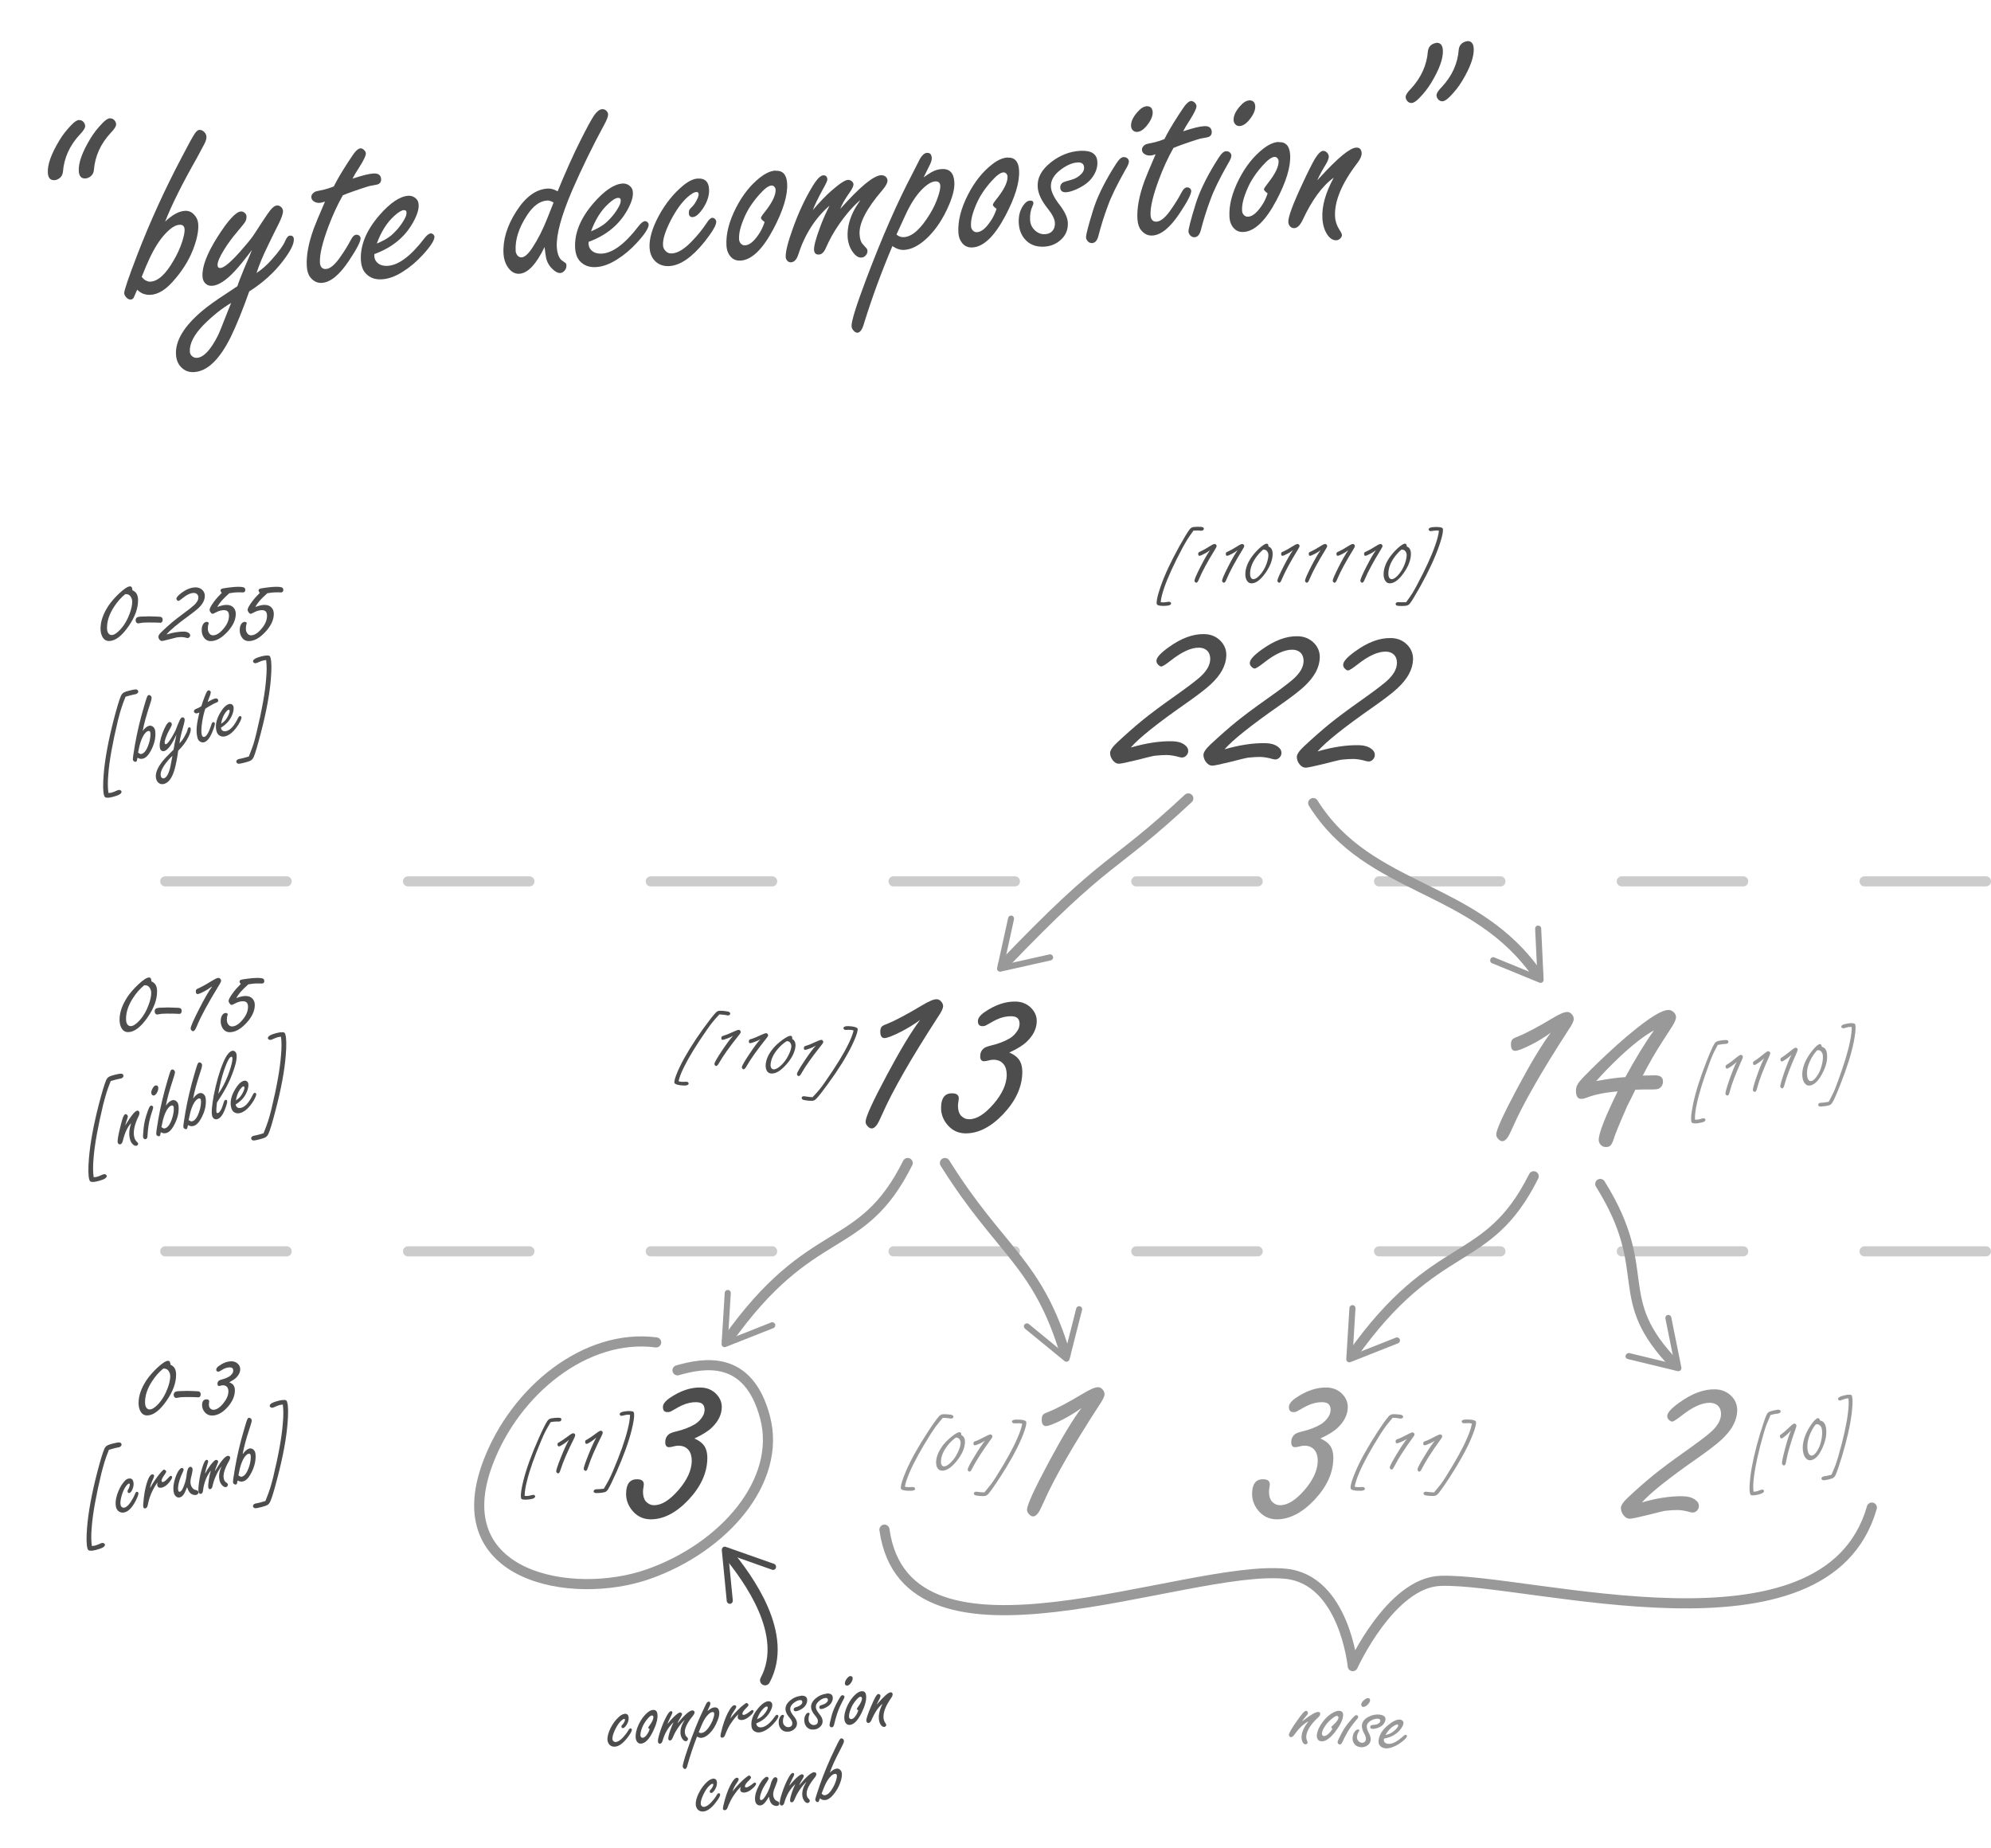 <?xml version="1.0" encoding="UTF-8"?><svg id="Layer_1" xmlns="http://www.w3.org/2000/svg" viewBox="0 0 196.84 182.63"><defs><style>.cls-1{stroke:#4d4d4d;}.cls-1,.cls-2,.cls-3{fill:none;stroke-linecap:round;}.cls-1,.cls-3{stroke-miterlimit:10;}.cls-2{stroke-linejoin:round;}.cls-2,.cls-3{stroke:#999;}.cls-4{fill:#4d4d4d;}.cls-5{fill:#999;}.cls-6{fill:#ccc;}</style></defs><path class="cls-6" d="M196.34,124.19c.28,0,.5-.22.5-.5s-.22-.5-.5-.5h-12c-.28,0-.5.22-.5.5s.22.5.5.5h12M172.34,124.19c.28,0,.5-.22.5-.5s-.22-.5-.5-.5h-12c-.28,0-.5.22-.5.5s.22.5.5.5h12M148.34,124.19c.28,0,.5-.22.5-.5s-.22-.5-.5-.5h-12c-.28,0-.5.22-.5.5s.22.5.5.5h12M124.34,124.19c.28,0,.5-.22.5-.5s-.22-.5-.5-.5h-12c-.28,0-.5.22-.5.5s.22.5.5.5h12M100.34,124.19c.28,0,.5-.22.5-.5s-.22-.5-.5-.5h-12c-.28,0-.5.22-.5.5s.22.5.5.5h12M76.34,124.19c.28,0,.5-.22.5-.5s-.22-.5-.5-.5h-12c-.28,0-.5.22-.5.5s.22.5.5.5h12M52.34,124.19c.28,0,.5-.22.5-.5s-.22-.5-.5-.5h-12c-.28,0-.5.22-.5.5s.22.5.5.5h12M28.34,124.19c.28,0,.5-.22.5-.5s-.22-.5-.5-.5h-12c-.28,0-.5.22-.5.5s.22.5.5.5h12"/><path class="cls-6" d="M196.34,87.62c.28,0,.5-.22.5-.5s-.22-.5-.5-.5h-12c-.28,0-.5.22-.5.5s.22.5.5.5h12M172.34,87.62c.28,0,.5-.22.5-.5s-.22-.5-.5-.5h-12c-.28,0-.5.22-.5.5s.22.5.5.5h12M148.34,87.62c.28,0,.5-.22.5-.5s-.22-.5-.5-.5h-12c-.28,0-.5.22-.5.5s.22.5.5.5h12M124.34,87.62c.28,0,.5-.22.5-.5s-.22-.5-.5-.5h-12c-.28,0-.5.22-.5.5s.22.5.5.5h12M100.34,87.62c.28,0,.5-.22.5-.5s-.22-.5-.5-.5h-12c-.28,0-.5.22-.5.5s.22.5.5.5h12M76.34,87.62c.28,0,.5-.22.5-.5s-.22-.5-.5-.5h-12c-.28,0-.5.22-.5.5s.22.5.5.5h12M52.34,87.62c.28,0,.5-.22.5-.5s-.22-.5-.5-.5h-12c-.28,0-.5.22-.5.5s.22.5.5.5h12M28.34,87.62c.28,0,.5-.22.5-.5s-.22-.5-.5-.5h-12c-.28,0-.5.22-.5.5s.22.5.5.5h12"/><path class="cls-4" d="M111.83,73.88c1.49-.43,2.85-.64,4.09-.61.48.01.87.12,1.17.33.26.18.39.4.38.65,0,.17-.07.31-.19.44-.13.13-.27.19-.43.19-.05,0-.13-.02-.24-.04-.45-.13-.87-.2-1.24-.21-.32,0-.73.02-1.2.07-.17.02-.78.17-1.84.44-.95.23-1.52.35-1.7.35-.25,0-.46-.13-.64-.37-.16-.22-.24-.45-.24-.69,0-.26.24-.61.71-1.05.88-.82,1.73-1.57,2.54-2.23.77-.62,1.72-1.33,2.85-2.13,1.29-.91,2.19-1.58,2.68-2,.73-.62,1.11-1.24,1.12-1.88,0-.35-.1-.63-.32-.84-.2-.18-.45-.27-.76-.28-.79-.02-1.73.41-2.82,1.27-.5.39-.81.59-.94.59-.09,0-.19-.06-.3-.17-.12-.11-.18-.24-.18-.39,0-.32.4-.76,1.18-1.32,1.25-.91,2.43-1.35,3.55-1.32.64.01,1.17.23,1.59.65.4.4.6.89.59,1.45-.02.98-.54,1.95-1.57,2.89-.44.41-1.24,1.03-2.41,1.85-2.81,1.96-4.63,3.41-5.45,4.35Z"/><path class="cls-4" d="M121.05,74.07c1.49-.43,2.85-.64,4.09-.61.48.01.87.12,1.17.33.26.18.39.4.38.65,0,.17-.07.31-.19.44-.13.13-.27.19-.43.19-.05,0-.13-.02-.24-.04-.45-.13-.87-.2-1.23-.21-.33,0-.73.02-1.2.07-.17.02-.78.17-1.84.44-.95.23-1.52.35-1.7.35-.25,0-.46-.13-.64-.37-.16-.22-.24-.45-.24-.69,0-.26.24-.61.71-1.05.88-.82,1.73-1.57,2.54-2.23.77-.62,1.72-1.33,2.85-2.13,1.29-.91,2.19-1.58,2.68-2,.73-.62,1.11-1.24,1.12-1.87,0-.35-.1-.63-.32-.84-.2-.18-.45-.27-.76-.28-.79-.02-1.73.41-2.82,1.27-.5.39-.81.59-.94.59-.09,0-.19-.06-.3-.16-.12-.11-.18-.24-.18-.39,0-.32.4-.76,1.18-1.32,1.25-.9,2.43-1.35,3.55-1.32.64.01,1.17.23,1.6.65.4.4.6.89.59,1.45-.02.98-.54,1.95-1.57,2.89-.44.41-1.24,1.03-2.41,1.85-2.81,1.96-4.63,3.41-5.45,4.35Z"/><path class="cls-4" d="M130.28,74.27c1.49-.43,2.85-.64,4.09-.61.48.01.87.12,1.17.33.26.18.39.4.38.65,0,.17-.07.31-.19.44s-.27.19-.43.19c-.05,0-.13-.02-.24-.04-.45-.13-.87-.2-1.23-.21-.33,0-.73.02-1.2.07-.17.02-.78.17-1.84.44-.95.23-1.52.35-1.7.35-.25,0-.46-.13-.64-.37-.16-.22-.24-.45-.24-.69,0-.26.24-.61.71-1.05.88-.82,1.73-1.57,2.54-2.23.77-.62,1.72-1.33,2.85-2.13,1.29-.91,2.19-1.58,2.68-2,.73-.62,1.11-1.24,1.12-1.88,0-.35-.1-.63-.32-.84-.2-.18-.45-.27-.76-.28-.79-.02-1.73.41-2.82,1.27-.5.39-.81.59-.94.59-.09,0-.19-.06-.3-.17-.12-.11-.18-.24-.18-.39,0-.32.4-.76,1.18-1.32,1.25-.91,2.43-1.35,3.55-1.32.64.01,1.17.23,1.59.65.4.4.6.89.59,1.45-.02.98-.54,1.95-1.57,2.89-.44.41-1.24,1.03-2.41,1.85-2.81,1.96-4.63,3.41-5.45,4.35Z"/><path class="cls-4" d="M117.98,52.47c-.27.36-.46.65-.59.85s-.28.48-.48.83c-.85,1.6-1.45,2.91-1.8,3.92-.2.57-.32,1.05-.36,1.45.05.01.09.02.14.02s.09,0,.13,0c.09,0,.22-.01.38-.04.07-.01.13-.02.18-.02.05,0,.1.02.14.05s.06.07.06.12c0,.06-.05.12-.14.16-.1.05-.33.08-.68.08-.16,0-.3-.02-.42-.05-.07-.02-.12-.05-.15-.09s-.04-.09-.04-.17c0-.31.13-.84.39-1.59.39-1.14,1.01-2.46,1.85-3.98.48-.86.82-1.42,1.02-1.68.09-.12.2-.19.31-.22.09-.02.26-.04.48-.04.26,0,.42.01.49.04.09.03.13.09.13.16,0,.06-.03.11-.08.14-.05.03-.1.05-.16.05-.04,0-.13,0-.27-.02-.05,0-.11,0-.17,0-.09,0-.22,0-.38.01Z"/><path class="cls-4" d="M119.62,54.39c-.18.14-.36.26-.55.35-.25.13-.41.2-.49.2-.08,0-.12-.07-.12-.2,0-.05.01-.09.03-.12.02-.03.07-.06.15-.09.23-.1.58-.29,1.02-.57.2-.13.35-.19.43-.19.05,0,.1.03.15.08.03.04.04.08.04.12,0,.06-.05.18-.15.33-.75,1.22-1.27,2.18-1.56,2.87-.07.17-.12.27-.15.32-.05.07-.1.11-.15.11s-.1-.03-.14-.09c-.03-.03-.04-.07-.04-.11,0-.14.2-.6.6-1.39.38-.74.69-1.28.93-1.61Z"/><path class="cls-4" d="M122.35,54.39c-.18.14-.36.26-.55.35-.25.13-.41.2-.49.2-.08,0-.12-.07-.12-.2,0-.05.01-.09.03-.12.02-.03.07-.06.15-.09.23-.1.58-.29,1.02-.57.2-.13.35-.19.43-.19.05,0,.1.03.15.08.03.04.04.08.04.12,0,.06-.05.18-.15.33-.75,1.22-1.27,2.18-1.56,2.87-.07.17-.12.27-.15.32-.05.07-.1.11-.15.11s-.1-.03-.14-.09c-.03-.03-.04-.07-.04-.11,0-.14.2-.6.6-1.39.38-.74.69-1.28.93-1.61Z"/><path class="cls-4" d="M125.41,54.02c.14.05.25.14.31.26s.1.28.1.46c0,.58-.23,1.2-.68,1.85-.49.71-.96,1.07-1.41,1.07-.22,0-.39-.12-.5-.35-.07-.15-.11-.33-.11-.55,0-.52.19-1.06.57-1.63.2-.29.46-.6.79-.91.35-.32.6-.48.75-.48.12,0,.18.09.18.28ZM124.9,54.31c-.3.25-.57.55-.81.91-.34.52-.5,1.01-.5,1.5,0,.14.02.26.06.34.06.12.15.19.27.19.18,0,.39-.14.64-.41.28-.31.5-.68.66-1.12.12-.34.18-.62.18-.85,0-.16-.05-.3-.15-.41-.07-.08-.16-.12-.27-.13h-.08Z"/><path class="cls-4" d="M127.82,54.39c-.18.14-.36.26-.55.35-.25.13-.41.2-.49.2-.08,0-.12-.07-.12-.2,0-.05.01-.09.03-.12.02-.03.07-.06.15-.09.23-.1.58-.29,1.02-.57.2-.13.35-.19.43-.19.05,0,.1.03.15.08.03.04.04.08.04.12,0,.06-.05.18-.15.33-.75,1.22-1.27,2.18-1.56,2.87-.07.17-.12.27-.15.32-.05.07-.1.11-.15.11s-.1-.03-.14-.09c-.03-.03-.04-.07-.04-.11,0-.14.2-.6.6-1.39.38-.74.69-1.28.93-1.61Z"/><path class="cls-4" d="M130.55,54.39c-.18.14-.36.26-.55.35-.25.13-.41.2-.49.2-.08,0-.12-.07-.12-.2,0-.05.01-.09.03-.12.02-.03.07-.06.15-.09.23-.1.58-.29,1.02-.57.2-.13.35-.19.43-.19.05,0,.1.03.15.08.03.04.04.08.04.12,0,.06-.05.18-.15.33-.75,1.22-1.27,2.18-1.56,2.87-.07.17-.12.27-.15.32-.05.07-.1.11-.15.11s-.1-.03-.14-.09c-.03-.03-.04-.07-.04-.11,0-.14.2-.6.6-1.39.38-.74.69-1.28.93-1.61Z"/><path class="cls-4" d="M133.29,54.39c-.18.14-.36.26-.55.35-.25.13-.41.2-.49.2-.08,0-.12-.07-.12-.2,0-.05.01-.09.03-.12.02-.03.07-.06.15-.09.23-.1.58-.29,1.02-.57.2-.13.35-.19.43-.19.05,0,.1.03.15.08.03.04.04.08.04.12,0,.06-.05.18-.15.33-.75,1.22-1.27,2.18-1.56,2.87-.07.17-.12.27-.15.32-.05.07-.1.11-.15.11s-.1-.03-.14-.09c-.03-.03-.04-.07-.04-.11,0-.14.2-.6.6-1.39.38-.74.69-1.28.93-1.61Z"/><path class="cls-4" d="M136.02,54.39c-.18.14-.36.26-.55.35-.25.13-.41.2-.49.2-.08,0-.12-.07-.12-.2,0-.05.01-.09.03-.12.02-.03.07-.06.15-.09.23-.1.58-.29,1.02-.57.2-.13.35-.19.43-.19.05,0,.1.03.15.08.03.04.04.08.04.12,0,.06-.05.18-.15.33-.75,1.22-1.27,2.18-1.56,2.87-.07.17-.12.27-.15.32-.05.07-.1.11-.15.11s-.1-.03-.14-.09c-.03-.03-.04-.07-.04-.11,0-.14.2-.6.6-1.39.38-.74.69-1.28.93-1.61Z"/><path class="cls-4" d="M139.08,54.02c.14.05.25.14.31.26s.1.28.1.46c0,.58-.23,1.2-.68,1.85-.49.71-.96,1.07-1.41,1.07-.22,0-.39-.12-.5-.35-.07-.15-.11-.33-.11-.55,0-.52.19-1.06.57-1.63.2-.29.46-.6.79-.91.35-.32.6-.48.75-.48.12,0,.18.09.18.28ZM138.57,54.31c-.3.25-.57.55-.81.91-.34.52-.5,1.01-.5,1.5,0,.14.02.26.06.34.06.12.15.19.27.19.18,0,.39-.14.64-.41.28-.31.5-.68.66-1.12.12-.34.18-.62.18-.85,0-.16-.05-.3-.15-.41-.07-.08-.16-.12-.27-.13h-.08Z"/><path class="cls-4" d="M139.03,59.51c.27-.37.46-.65.59-.85s.28-.48.47-.83c.85-1.6,1.45-2.91,1.8-3.92.2-.57.33-1.05.37-1.45-.05-.01-.1-.02-.14-.02s-.09,0-.12,0c-.09,0-.22.01-.38.04-.08.01-.14.02-.18.02-.05,0-.1-.02-.14-.05s-.06-.07-.06-.12c0-.06.05-.12.14-.16.1-.05.33-.08.68-.08.16,0,.3.02.42.05.08.02.13.05.15.09.02.03.03.09.03.16,0,.31-.13.85-.39,1.59-.4,1.14-1.01,2.47-1.85,3.98-.48.86-.82,1.42-1.02,1.68-.09.12-.2.19-.32.22-.09.02-.26.04-.48.04-.26,0-.42-.01-.49-.04-.09-.03-.13-.09-.13-.16,0-.06.03-.11.08-.14.05-.03.1-.04.16-.04.04,0,.13,0,.27.01.04,0,.1,0,.16,0,.09,0,.22,0,.38,0Z"/><path class="cls-4" d="M90.97,100.82c-.62.45-1.25.83-1.87,1.15-.84.43-1.4.64-1.66.64-.28,0-.42-.23-.41-.68,0-.16.04-.29.11-.41.07-.1.24-.2.51-.29.8-.32,1.96-.93,3.5-1.85.69-.42,1.18-.62,1.46-.61.18,0,.35.1.49.29.09.12.14.26.14.4,0,.22-.18.59-.54,1.11-2.63,4.06-4.46,7.25-5.48,9.57-.25.57-.43.92-.54,1.06-.17.23-.34.35-.51.34-.17,0-.32-.11-.47-.31-.09-.12-.13-.24-.12-.37.01-.47.72-2.02,2.13-4.65,1.32-2.47,2.4-4.26,3.25-5.38Z"/><path class="cls-4" d="M99.77,104.03c.44.19.74.41.92.64.27.33.39.79.38,1.37-.03,1.43-.66,2.79-1.89,4.09-1.23,1.29-2.49,1.92-3.76,1.9-.78-.02-1.41-.36-1.89-1.02-.34-.47-.51-1-.49-1.57.02-.93.39-1.39,1.11-1.37.43,0,.64.18.64.5,0,.07-.01.16-.03.28-.03.15-.05.3-.05.45,0,.41.09.73.28.96.22.24.49.37.8.37.75.02,1.56-.49,2.45-1.52.84-.98,1.27-1.93,1.29-2.83,0-.46-.09-.82-.31-1.09-.23-.29-.56-.43-.98-.44-.17,0-.33.02-.5.07-.2.06-.36.08-.46.08-.25,0-.38-.18-.37-.52,0-.3.11-.54.32-.73.12-.11.36-.21.73-.3.73-.17,1.36-.41,1.88-.72.33-.2.59-.48.8-.83.1-.18.15-.37.16-.58,0-.25-.06-.44-.19-.57-.13-.13-.34-.19-.62-.2-.47-.01-.97.1-1.48.34-.13.06-.45.23-.95.52-.13.08-.28.13-.44.12-.3,0-.44-.17-.44-.5,0-.29.23-.59.68-.9,1.04-.71,2.06-1.05,3.04-1.03.59.01,1.08.2,1.48.57.42.4.63.86.62,1.4-.02.71-.34,1.37-.97,1.98-.34.34-.92.71-1.72,1.08Z"/><path class="cls-5" d="M153.32,102.08c-.62.45-1.25.83-1.87,1.15-.84.43-1.4.64-1.66.64-.28,0-.42-.23-.41-.68,0-.16.04-.29.11-.41.07-.1.24-.2.51-.29.8-.32,1.96-.93,3.5-1.85.69-.42,1.18-.62,1.46-.61.18,0,.35.1.49.29.09.12.14.26.14.4,0,.22-.18.59-.54,1.11-2.63,4.06-4.46,7.25-5.48,9.57-.25.57-.43.92-.54,1.06-.17.23-.34.35-.51.34-.17,0-.32-.11-.47-.31-.09-.12-.13-.24-.12-.37.01-.47.72-2.02,2.13-4.65,1.32-2.47,2.4-4.26,3.25-5.38Z"/><path class="cls-5" d="M161.68,107.71c-.1.22-.37.76-.81,1.63-.73,1.66-1.18,2.75-1.34,3.27-.09.29-.19.49-.3.61-.11.11-.27.17-.48.16-.22,0-.39-.09-.52-.25-.12-.14-.18-.31-.17-.49.01-.66.64-2.25,1.87-4.76-1.29.11-2.3.32-3.03.61-.24.09-.43.14-.58.13-.35,0-.52-.29-.51-.84,0-.33.14-.64.4-.94.5-.56,1.35-1.41,2.55-2.54,1.47-1.38,2.8-2.51,3.99-3.37,1.03-.74,1.77-1.11,2.21-1.1.2,0,.38.09.55.26.13.14.19.3.19.46,0,.21-.14.53-.42.97-.05.08-.35.54-.9,1.39-.7,1.08-1.36,2.22-1.97,3.41.62-.02,1.02-.03,1.23-.03.52.01.77.21.77.6,0,.34-.15.59-.44.73-.12.06-.5.08-1.12.07-.18,0-.57,0-1.15.02ZM160.69,106.47c1-1.84,1.94-3.38,2.83-4.62-.93.5-2.06,1.37-3.39,2.62-.96.91-1.73,1.71-2.32,2.39,1.28-.24,2.24-.36,2.88-.39Z"/><path class="cls-3" d="M129.83,79.38c5.53,8.85,16.05,7.98,22.26,17.09"/><path class="cls-5" d="M147.35,94.8c.06-.15.24-.23.39-.16l4.25,1.74-.22-4.58c0-.17.12-.31.29-.31.17,0,.31.12.31.29l.24,5.06c0,.1-.04.2-.13.26-.08.06-.19.07-.29.03l-4.68-1.92c-.05-.02-.1-.06-.13-.1-.06-.08-.07-.19-.03-.29Z"/><path class="cls-3" d="M117.48,78.92c-7.73,7.22-7.72,5.41-18.33,16.5"/><path class="cls-5" d="M100.02,90.5c.16.04.26.2.23.36l-.98,4.48,4.48-1c.16-.04.32.07.36.23.04.16-.07.32-.23.36l-4.94,1.11c-.1.02-.2,0-.28-.08s-.1-.18-.08-.28l1.09-4.94c.01-.06.04-.11.08-.15.07-.07.17-.1.28-.08Z"/><path class="cls-3" d="M93.42,114.96c5.51,8.82,9.18,9.78,11.92,18.95"/><path class="cls-5" d="M101.3,130.92c.1-.13.29-.15.42-.04l3.55,2.91,1.13-4.45c.04-.16.2-.26.36-.22.16.04.26.21.22.36l-1.25,4.9c-.03.1-.1.18-.2.21-.1.03-.2.01-.28-.05l-3.92-3.21s-.08-.09-.09-.14c-.03-.09-.01-.2.05-.28Z"/><path class="cls-3" d="M89.74,114.96c-4.63,9.26-9.46,5.66-17.86,17.56"/><path class="cls-5" d="M71.97,127.51c.17,0,.29.15.28.32l-.28,4.58,4.27-1.69c.15-.06.33.01.39.17.06.15-.02.33-.17.39l-4.71,1.86c-.1.04-.2.02-.29-.04s-.13-.16-.12-.26l.31-5.05c0-.06.02-.11.06-.16.06-.08.15-.13.26-.12Z"/><path class="cls-4" d="M68.63,142.18c.44.19.74.41.92.64.27.33.39.79.38,1.37-.03,1.43-.66,2.79-1.89,4.09-1.23,1.29-2.49,1.92-3.76,1.9-.78-.02-1.41-.36-1.89-1.02-.34-.47-.51-1-.49-1.57.02-.93.39-1.39,1.11-1.37.43,0,.64.18.64.5,0,.07-.01.16-.03.28-.03.15-.05.3-.05.45,0,.41.09.73.28.96.22.24.49.37.8.37.75.02,1.56-.49,2.45-1.52.84-.98,1.27-1.93,1.29-2.83,0-.46-.09-.82-.31-1.09-.23-.29-.56-.43-.98-.44-.17,0-.33.02-.5.07-.2.06-.36.08-.46.08-.25,0-.38-.18-.37-.52,0-.3.11-.54.32-.73.12-.11.36-.21.73-.3.73-.17,1.36-.41,1.88-.72.33-.2.6-.48.8-.83.1-.18.15-.37.16-.58,0-.25-.06-.44-.19-.57-.13-.13-.34-.19-.62-.2-.47-.01-.97.1-1.48.34-.13.06-.45.23-.95.52-.13.08-.28.13-.44.12-.3,0-.44-.17-.44-.5,0-.29.23-.59.68-.9,1.04-.71,2.06-1.05,3.04-1.03.59.01,1.08.2,1.48.57.42.4.63.86.62,1.4-.02.71-.34,1.37-.97,1.98-.34.34-.92.71-1.72,1.08Z"/><path class="cls-5" d="M106.93,139.17c-.62.45-1.25.83-1.87,1.15-.84.43-1.4.64-1.66.64-.28,0-.42-.23-.41-.68,0-.16.04-.29.11-.41.07-.1.24-.2.51-.29.8-.32,1.96-.93,3.5-1.85.69-.42,1.18-.62,1.46-.61.18,0,.35.1.49.29.09.12.14.26.14.4,0,.22-.18.59-.54,1.11-2.63,4.06-4.46,7.25-5.48,9.57-.25.57-.43.92-.54,1.06-.17.23-.34.35-.51.34-.17,0-.32-.11-.47-.31-.09-.12-.13-.24-.12-.37.01-.47.72-2.02,2.13-4.65,1.32-2.47,2.4-4.26,3.25-5.38Z"/><path class="cls-3" d="M158.21,117.03c5.51,8.82.84,11.16,7.43,17.91"/><path class="cls-5" d="M160.74,133.97c.04-.16.2-.26.36-.22l4.46,1.08-.91-4.5c-.03-.16.07-.32.23-.35.16-.03.32.07.35.23l1,4.96c.02.1-.01.2-.09.28s-.18.1-.28.08l-4.92-1.19c-.06-.01-.11-.04-.15-.08-.07-.07-.1-.18-.08-.28Z"/><path class="cls-3" d="M151.63,116.27c-4.63,9.26-9.58,5.83-17.99,17.74"/><path class="cls-5" d="M133.73,129.01c.17,0,.29.15.28.32l-.28,4.58,4.27-1.69c.15-.06.33.01.39.17.06.15-.02.33-.17.39l-4.71,1.86c-.1.04-.2.02-.29-.04-.08-.06-.13-.16-.12-.26l.31-5.05c0-.06.02-.11.06-.16.06-.08.15-.13.26-.12Z"/><path class="cls-5" d="M130.52,142.18c.44.19.74.41.92.64.27.33.39.79.38,1.37-.03,1.43-.66,2.79-1.89,4.09-1.23,1.29-2.49,1.92-3.76,1.9-.78-.02-1.41-.36-1.89-1.02-.34-.47-.51-1-.49-1.57.02-.93.39-1.39,1.11-1.37.43,0,.64.18.64.5,0,.07-.01.16-.03.28-.03.15-.05.3-.05.45,0,.41.09.73.28.96.22.24.49.37.8.37.75.02,1.56-.49,2.45-1.52.84-.98,1.27-1.93,1.29-2.83,0-.46-.09-.82-.31-1.09-.23-.29-.56-.43-.98-.44-.17,0-.33.02-.5.07-.2.06-.36.08-.46.08-.25,0-.38-.18-.37-.52,0-.3.11-.54.32-.73.12-.11.36-.21.73-.3.73-.17,1.36-.41,1.88-.72.33-.2.6-.48.8-.83.1-.18.15-.37.16-.58,0-.25-.06-.44-.19-.57-.13-.13-.34-.19-.62-.2-.47-.01-.97.1-1.48.34-.13.06-.45.23-.95.52-.13.08-.28.13-.44.12-.3,0-.44-.17-.44-.5,0-.29.23-.59.68-.9,1.04-.71,2.06-1.05,3.04-1.03.59.01,1.08.2,1.48.57.42.4.63.86.62,1.4-.02.71-.34,1.37-.97,1.98-.34.34-.92.71-1.72,1.08Z"/><path class="cls-5" d="M162.32,148.51c1.49-.43,2.85-.64,4.09-.61.48.01.87.12,1.17.33.26.18.39.4.38.65,0,.17-.07.31-.19.44-.13.13-.27.19-.43.19-.05,0-.13-.02-.24-.04-.45-.13-.87-.2-1.23-.21-.33,0-.73.02-1.2.07-.17.02-.78.17-1.84.44-.95.23-1.52.35-1.7.35-.25,0-.46-.13-.64-.37-.16-.22-.24-.45-.24-.69,0-.26.24-.61.71-1.05.88-.82,1.73-1.57,2.54-2.23.77-.62,1.72-1.33,2.85-2.13,1.29-.91,2.19-1.58,2.68-2,.73-.62,1.11-1.24,1.12-1.87,0-.35-.1-.63-.32-.84-.2-.18-.45-.27-.76-.28-.79-.02-1.73.41-2.82,1.27-.5.39-.81.59-.94.59-.09,0-.19-.06-.3-.16-.12-.11-.18-.24-.18-.39,0-.32.4-.76,1.18-1.32,1.25-.9,2.43-1.35,3.55-1.32.64.01,1.17.23,1.6.65.4.4.6.89.59,1.45-.02.98-.54,1.95-1.57,2.89-.44.41-1.24,1.03-2.41,1.85-2.81,1.96-4.63,3.41-5.45,4.35Z"/><path class="cls-4" d="M71.13,100.26c-.31.33-.54.59-.68.77-.15.18-.34.44-.57.77-1.04,1.49-1.79,2.72-2.26,3.68-.27.54-.45,1-.53,1.39.04.02.09.03.13.04.04.01.09.02.13.02.09.01.22.01.38,0,.07,0,.13,0,.18,0,.05,0,.1.03.13.07.03.04.05.08.04.12,0,.06-.06.11-.16.15-.11.04-.34.04-.68,0-.16-.02-.3-.05-.41-.1-.07-.03-.11-.07-.14-.1-.02-.04-.03-.09-.02-.17.04-.31.23-.82.58-1.54.53-1.08,1.3-2.33,2.31-3.73.58-.8.98-1.31,1.21-1.54.1-.11.22-.17.34-.18.1-.01.26,0,.49.02.26.03.42.06.48.1.08.04.12.1.11.18,0,.06-.04.1-.09.13-.05.03-.1.03-.16.03-.04,0-.13-.02-.27-.05-.05,0-.1-.02-.17-.02-.09-.01-.22-.02-.38-.03Z"/><path class="cls-4" d="M72.52,102.36c-.2.12-.39.21-.59.28-.26.1-.43.15-.51.14-.08,0-.12-.08-.1-.21,0-.05.02-.09.05-.12.02-.03.08-.05.16-.07.24-.07.61-.22,1.08-.44.22-.1.37-.15.45-.14.05,0,.1.04.14.1.02.04.03.08.03.12,0,.06-.07.17-.19.31-.89,1.12-1.53,2.01-1.9,2.66-.09.16-.15.26-.19.29-.06.06-.11.09-.16.09s-.09-.04-.13-.11c-.02-.04-.03-.08-.03-.11.02-.14.27-.58.76-1.31.46-.69.83-1.19,1.12-1.49Z"/><path class="cls-4" d="M75.24,102.69c-.2.12-.39.21-.59.28-.26.1-.43.15-.51.14-.08,0-.12-.08-.1-.21,0-.05.02-.09.04-.12.03-.03.08-.05.16-.07.25-.07.61-.22,1.08-.44.22-.1.37-.15.45-.14.05,0,.1.04.14.1.02.04.03.08.03.12,0,.06-.07.17-.19.31-.89,1.12-1.53,2.01-1.9,2.66-.09.16-.15.26-.19.29-.06.06-.11.09-.16.09-.05,0-.09-.04-.13-.11-.02-.04-.03-.07-.03-.11.02-.14.27-.58.76-1.31.46-.69.83-1.19,1.12-1.49Z"/><path class="cls-4" d="M78.31,102.69c.13.07.23.17.28.3.05.13.07.29.05.47-.07.58-.37,1.16-.9,1.76-.57.65-1.08.94-1.53.89-.22-.03-.38-.16-.46-.41-.05-.16-.07-.34-.04-.56.06-.51.32-1.03.76-1.55.23-.27.53-.54.9-.81.39-.28.65-.41.81-.39.12.01.16.11.14.3ZM77.78,102.91c-.33.21-.64.48-.91.81-.4.47-.62.95-.68,1.42-.02.14-.01.26.02.34.05.13.13.21.25.22.18.02.41-.09.69-.33.31-.27.58-.62.79-1.04.16-.32.26-.59.29-.82.02-.16-.01-.3-.1-.43-.06-.09-.14-.14-.25-.16-.03,0-.06,0-.08,0Z"/><path class="cls-4" d="M80.67,103.35c-.2.12-.39.21-.58.28-.26.1-.43.15-.51.14-.08,0-.12-.08-.1-.21,0-.05.02-.09.05-.12.02-.03.08-.05.16-.07.25-.07.61-.22,1.08-.44.22-.1.37-.15.45-.14.05,0,.1.04.14.1.02.04.03.08.03.12,0,.06-.07.17-.19.31-.89,1.12-1.53,2.01-1.9,2.66-.09.16-.15.26-.19.3-.06.06-.11.09-.16.09s-.09-.04-.13-.11c-.02-.04-.03-.07-.03-.11.02-.14.27-.58.76-1.31.46-.69.83-1.19,1.12-1.49Z"/><path class="cls-4" d="M80.33,108.46c.31-.33.54-.59.69-.77.15-.18.34-.44.57-.77,1.04-1.49,1.79-2.71,2.26-3.67.27-.54.45-1,.54-1.39-.05-.02-.09-.03-.14-.04-.04-.01-.08-.02-.12-.02-.09-.01-.22-.01-.39,0-.08,0-.14,0-.18,0-.05,0-.1-.03-.13-.07s-.05-.08-.04-.12c0-.06.06-.11.16-.15.11-.04.34-.04.68,0,.16.02.3.05.41.1.07.03.12.06.14.1.02.03.02.09.01.17-.04.31-.23.82-.58,1.54-.53,1.08-1.3,2.33-2.32,3.72-.58.8-.98,1.32-1.21,1.54-.11.11-.22.16-.34.18-.1.01-.26,0-.49-.02-.26-.03-.42-.06-.48-.1-.08-.04-.12-.1-.11-.18,0-.06.04-.11.1-.13.05-.02.1-.03.16-.02.04,0,.13.02.27.04.04,0,.1.02.16.02.09.01.21.02.38.04Z"/><path class="cls-5" d="M169.84,103.26c-.22.4-.37.7-.47.92-.1.21-.22.51-.36.89-.63,1.7-1.06,3.08-1.27,4.12-.13.59-.18,1.08-.17,1.48.05,0,.09,0,.14,0,.04,0,.09,0,.13,0,.09-.01.21-.04.37-.09.07-.02.13-.04.18-.04.05,0,.1,0,.15.03.04.03.07.06.07.11,0,.06-.03.12-.11.18-.1.07-.32.12-.66.17-.16.02-.3.02-.42,0-.08-.01-.13-.04-.16-.07-.03-.03-.05-.08-.06-.16-.04-.31.02-.85.18-1.63.24-1.18.68-2.58,1.31-4.19.36-.92.63-1.52.79-1.79.08-.13.17-.21.28-.26.09-.04.25-.07.48-.1.26-.03.42-.04.49-.02.09.02.14.07.15.15,0,.06-.01.11-.06.15-.04.04-.09.06-.15.07-.04,0-.13.01-.27.02-.05,0-.1,0-.17.02-.09.01-.22.03-.37.06Z"/><path class="cls-5" d="M171.71,104.95c-.16.16-.33.3-.5.42-.23.16-.38.25-.46.26-.08.01-.13-.05-.15-.18,0-.05,0-.09.02-.12.02-.03.06-.07.13-.11.22-.13.53-.36.94-.7.18-.15.32-.24.4-.25.05,0,.11.01.16.06.03.03.05.07.06.11,0,.06-.03.18-.11.35-.59,1.31-.98,2.32-1.17,3.05-.05.18-.08.29-.11.33-.04.08-.08.12-.13.12s-.1-.02-.15-.07c-.03-.03-.05-.06-.05-.1-.02-.14.12-.62.41-1.46.28-.78.51-1.36.71-1.72Z"/><path class="cls-5" d="M174.42,104.59c-.16.16-.33.3-.5.42-.23.16-.38.25-.46.26-.08.01-.13-.05-.15-.18,0-.05,0-.09.02-.12.02-.03.06-.07.13-.11.22-.13.53-.36.94-.7.18-.15.32-.24.4-.25.05,0,.11.01.16.06.03.03.05.07.06.11,0,.06-.03.18-.11.35-.59,1.31-.98,2.32-1.17,3.05-.05.18-.08.29-.11.33-.04.08-.08.12-.13.12-.05,0-.1-.02-.15-.07-.03-.03-.05-.06-.05-.1-.02-.14.12-.62.41-1.46.28-.78.51-1.36.71-1.72Z"/><path class="cls-5" d="M177.13,104.24c-.16.16-.33.3-.5.42-.23.16-.38.25-.46.26-.08.01-.13-.05-.15-.18,0-.05,0-.09.02-.12.02-.03.06-.07.13-.11.22-.13.53-.36.94-.7.18-.15.32-.23.4-.25.05,0,.11.01.16.06.03.03.05.07.06.11,0,.06-.03.18-.11.35-.59,1.31-.98,2.32-1.17,3.05-.05.18-.08.29-.11.33-.04.08-.08.12-.13.12-.05,0-.1-.02-.15-.07-.03-.03-.05-.06-.05-.1-.02-.14.12-.62.41-1.46.28-.78.51-1.36.71-1.72Z"/><path class="cls-5" d="M180.11,103.47c.15.04.26.11.35.22.08.11.14.26.16.45.08.58-.07,1.22-.43,1.92-.39.77-.82,1.18-1.26,1.24-.22.03-.4-.06-.55-.28-.09-.14-.15-.32-.18-.53-.07-.51.05-1.08.35-1.69.16-.32.38-.65.67-1.01.3-.37.53-.56.68-.58.12-.02.19.07.21.25ZM179.65,103.82c-.27.29-.5.62-.68,1.01-.27.56-.37,1.07-.3,1.55.02.14.05.25.1.33.08.12.18.17.29.15.18-.02.37-.19.58-.5.24-.34.4-.74.5-1.2.08-.35.1-.64.07-.87-.02-.16-.09-.29-.2-.39-.08-.07-.17-.1-.28-.09-.03,0-.06,0-.08.01Z"/><path class="cls-5" d="M180.79,108.92c.21-.4.37-.7.47-.92.1-.21.22-.51.36-.89.63-1.7,1.06-3.07,1.27-4.12.13-.59.19-1.08.18-1.48-.05,0-.1,0-.14,0s-.09,0-.12,0c-.09.01-.21.04-.38.09-.07.02-.13.04-.17.04-.05,0-.1,0-.15-.03-.04-.03-.07-.06-.07-.11,0-.06.03-.12.11-.18.1-.07.32-.12.66-.17.16-.02.3-.02.42,0,.08.01.13.03.16.07.02.03.04.08.05.16.04.31-.02.86-.17,1.63-.24,1.18-.68,2.58-1.32,4.18-.36.92-.62,1.52-.79,1.79-.08.13-.17.21-.28.26-.09.04-.25.07-.48.1-.26.03-.42.04-.49.03-.09-.02-.14-.07-.15-.15,0-.06.01-.11.06-.15.04-.04.09-.06.15-.06.04,0,.13-.01.27-.02.04,0,.1,0,.16-.02.09-.01.21-.03.38-.06Z"/><path class="cls-4" d="M54.45,140.56c-.23.39-.4.68-.51.89-.11.21-.24.5-.4.87-.71,1.67-1.19,3.03-1.44,4.07-.15.58-.23,1.07-.23,1.47.05,0,.09,0,.14.01s.09,0,.13,0c.09,0,.21-.03.38-.07.07-.02.13-.03.18-.04.05,0,.1,0,.14.04s.07.06.07.11c0,.06-.04.12-.12.18-.1.06-.32.11-.67.14-.16.01-.3,0-.42-.01-.07-.02-.12-.04-.15-.07-.03-.03-.04-.09-.05-.16-.03-.31.05-.85.24-1.62.29-1.17.79-2.55,1.49-4.13.4-.9.69-1.49.87-1.76.08-.12.18-.21.29-.25.09-.03.25-.06.48-.08.26-.02.42-.02.49,0,.09.02.14.07.14.15,0,.06-.02.11-.06.15-.04.04-.1.06-.15.06-.04,0-.13,0-.27,0-.05,0-.11,0-.17.01-.09,0-.22.02-.38.05Z"/><path class="cls-4" d="M56.24,142.33c-.17.15-.34.29-.51.4-.23.15-.39.24-.47.24-.08,0-.13-.06-.14-.19,0-.05,0-.09.02-.12.02-.03.06-.07.14-.1.22-.12.55-.34.97-.66.19-.15.33-.22.41-.23.05,0,.11.02.16.07.03.03.05.07.05.11,0,.06-.04.18-.12.34-.64,1.28-1.07,2.28-1.3,3-.06.18-.1.28-.12.33-.04.07-.09.11-.14.12-.05,0-.1-.02-.15-.08-.03-.03-.04-.07-.05-.11-.01-.14.15-.62.48-1.44.31-.77.57-1.33.78-1.69Z"/><path class="cls-4" d="M58.97,142.08c-.17.15-.34.29-.51.4-.23.15-.39.24-.47.24-.08,0-.13-.06-.14-.19,0-.05,0-.09.02-.12.02-.03.06-.07.14-.1.22-.12.55-.34.97-.66.19-.15.33-.22.41-.23.05,0,.11.02.15.07.03.03.05.07.05.11,0,.06-.04.18-.12.34-.64,1.28-1.07,2.28-1.3,3-.06.17-.1.28-.12.33-.04.07-.09.11-.14.12-.05,0-.1-.02-.15-.08-.03-.03-.05-.07-.05-.11-.01-.14.15-.62.48-1.44.31-.77.57-1.33.78-1.69Z"/><path class="cls-4" d="M59.7,147.15c.23-.39.4-.69.51-.9.11-.21.24-.5.4-.87.71-1.67,1.19-3.03,1.44-4.06.15-.58.23-1.07.24-1.47-.05,0-.1,0-.14-.01-.04,0-.09,0-.12,0-.09,0-.21.03-.38.07-.08.02-.13.03-.18.04-.05,0-.1,0-.14-.04s-.06-.07-.07-.11c0-.06.03-.12.12-.18.1-.06.32-.11.67-.14.16-.01.31,0,.43.02.08.01.13.04.16.07.02.03.04.08.05.16.03.31-.05.85-.24,1.62-.29,1.17-.79,2.55-1.49,4.13-.4.9-.69,1.49-.86,1.76-.08.12-.18.21-.3.25-.09.03-.25.06-.48.08-.26.02-.42.02-.49,0-.09-.03-.14-.08-.14-.15,0-.06.02-.11.07-.15.04-.03.1-.05.16-.06.04,0,.13,0,.27-.01.04,0,.1,0,.16-.01.09,0,.21-.02.38-.04Z"/><path class="cls-5" d="M93.2,140.16c-.29.34-.51.61-.65.8-.14.19-.32.46-.54.79-.97,1.54-1.66,2.8-2.08,3.78-.24.55-.4,1.02-.47,1.42.05.01.09.02.13.03.04,0,.09.01.13.02.09,0,.22,0,.38-.01.07,0,.13,0,.18,0,.05,0,.1.02.14.06.04.04.05.07.05.12,0,.06-.05.12-.15.15-.11.04-.33.05-.68.03-.16-.01-.3-.04-.42-.08-.07-.03-.12-.06-.14-.1s-.03-.09-.02-.17c.02-.31.19-.83.5-1.56.47-1.11,1.19-2.39,2.13-3.84.54-.83.92-1.36,1.14-1.6.1-.11.21-.18.33-.2.1-.02.26-.02.49,0,.26.02.42.04.49.08.08.04.12.09.12.17,0,.06-.03.11-.09.13-.05.03-.1.04-.16.04-.04,0-.13-.01-.27-.04-.05,0-.1-.01-.17-.02-.09,0-.22-.01-.38-.02Z"/><path class="cls-5" d="M95.04,141.85c.14.06.23.16.29.29.06.13.08.28.07.47-.04.58-.31,1.18-.81,1.8-.54.67-1.04.99-1.49.96-.22-.02-.38-.14-.48-.38-.06-.16-.08-.34-.07-.55.04-.51.27-1.04.68-1.59.22-.28.5-.56.86-.85.37-.3.63-.44.79-.43.12,0,.17.1.16.29ZM94.51,142.09c-.32.23-.61.51-.87.85-.37.49-.58.98-.61,1.46-.01.14,0,.26.03.34.06.13.14.2.25.21.18.01.4-.11.67-.37.3-.29.55-.64.74-1.07.15-.33.23-.61.25-.84.01-.16-.03-.3-.12-.42-.06-.08-.15-.13-.26-.15-.03,0-.06,0-.08,0Z"/><path class="cls-5" d="M97.42,142.39c-.19.12-.38.23-.57.31-.26.11-.42.17-.5.16-.08,0-.12-.08-.11-.21,0-.05.02-.09.04-.12.02-.03.08-.06.16-.08.24-.08.6-.25,1.06-.5.21-.11.36-.17.44-.16.05,0,.1.04.14.09.03.04.04.08.03.12,0,.06-.06.17-.18.32-.84,1.16-1.43,2.08-1.77,2.75-.08.16-.14.26-.17.3-.05.07-.11.1-.16.09-.05,0-.09-.04-.13-.1-.02-.04-.03-.07-.03-.11.01-.14.24-.59.7-1.34.43-.71.78-1.22,1.04-1.54Z"/><path class="cls-5" d="M97.33,147.51c.29-.35.51-.62.65-.8.14-.19.32-.45.53-.79.97-1.54,1.66-2.79,2.08-3.78.24-.55.4-1.02.47-1.41-.05-.01-.09-.03-.14-.03s-.08-.01-.12-.02c-.09,0-.22,0-.38.01-.08,0-.14,0-.18,0-.05,0-.1-.02-.14-.06-.04-.04-.05-.08-.05-.12,0-.07.05-.12.15-.15.11-.04.33-.05.68-.03.16.01.3.04.42.08.07.03.12.06.15.1.02.03.02.09.02.17-.02.31-.19.83-.5,1.56-.48,1.11-1.19,2.39-2.13,3.83-.54.83-.92,1.36-1.13,1.6-.1.11-.21.17-.33.2-.1.02-.26.02-.49,0-.26-.02-.42-.04-.49-.08-.08-.04-.12-.1-.12-.17,0-.06.03-.11.09-.14.05-.03.1-.04.16-.03.04,0,.13.01.27.03.04,0,.1.01.16.02.09,0,.22.01.38.02Z"/><path class="cls-5" d="M137.67,140.16c-.29.34-.51.61-.65.8-.14.19-.32.45-.54.79-.97,1.54-1.66,2.8-2.08,3.78-.24.55-.4,1.02-.47,1.42.05.01.09.03.13.03.04,0,.09.01.13.02.09,0,.22,0,.38-.01.07,0,.13-.01.18,0,.05,0,.1.02.14.06.04.04.05.08.05.12,0,.07-.05.12-.15.15-.11.04-.33.05-.68.03-.16-.01-.3-.04-.42-.08-.07-.03-.12-.06-.14-.1-.02-.04-.03-.09-.03-.17.02-.31.19-.83.5-1.56.47-1.11,1.19-2.39,2.13-3.84.54-.83.92-1.36,1.14-1.6.1-.11.21-.17.33-.2.1-.02.26-.02.49,0,.26.02.42.04.49.08.08.04.12.09.12.17,0,.06-.03.11-.09.13-.05.03-.1.04-.16.04-.04,0-.13-.01-.27-.04-.05,0-.11-.01-.17-.02-.09,0-.22-.01-.38-.02Z"/><path class="cls-5" d="M139.16,142.19c-.19.12-.38.23-.57.31-.26.11-.42.17-.5.16-.08,0-.12-.08-.11-.21,0-.05.02-.09.04-.12.02-.03.07-.06.15-.08.24-.08.59-.25,1.06-.5.21-.11.36-.17.44-.16.05,0,.1.04.14.09.03.04.04.08.03.12,0,.06-.06.17-.18.32-.84,1.16-1.43,2.08-1.77,2.75-.08.16-.14.27-.17.3-.05.07-.11.1-.16.09-.05,0-.09-.04-.13-.1-.02-.04-.03-.07-.03-.11,0-.14.24-.59.7-1.34.43-.71.78-1.22,1.04-1.54Z"/><path class="cls-5" d="M141.89,142.39c-.19.12-.38.23-.57.31-.26.11-.42.17-.5.16-.08,0-.12-.08-.11-.21,0-.05.02-.09.04-.12.02-.03.08-.06.16-.08.24-.08.59-.25,1.06-.5.21-.11.36-.17.44-.16.05,0,.1.04.14.09.03.04.04.08.03.12,0,.06-.06.17-.18.32-.84,1.16-1.43,2.08-1.77,2.75-.08.16-.14.27-.17.3-.05.07-.11.1-.16.09-.05,0-.09-.04-.13-.1-.02-.04-.03-.07-.03-.11,0-.14.24-.59.7-1.34.43-.71.78-1.22,1.04-1.54Z"/><path class="cls-5" d="M141.79,147.51c.29-.35.51-.62.65-.8s.32-.45.53-.79c.97-1.54,1.66-2.79,2.08-3.78.24-.55.4-1.02.47-1.42-.05-.01-.09-.03-.14-.03-.04,0-.08-.01-.12-.02-.09,0-.22,0-.38.01-.08,0-.14,0-.18,0-.05,0-.1-.02-.14-.06-.04-.04-.05-.08-.05-.12,0-.06.05-.12.15-.15.11-.04.33-.05.68-.03.16.01.3.04.42.08.07.03.12.06.15.1.02.03.03.09.02.17-.02.31-.19.83-.5,1.56-.48,1.11-1.19,2.39-2.13,3.83-.54.83-.92,1.36-1.13,1.6-.1.11-.21.17-.33.2-.09.02-.26.02-.49,0-.26-.02-.42-.04-.49-.07-.08-.04-.12-.1-.12-.17,0-.06.03-.11.09-.14.05-.03.1-.04.16-.03.04,0,.13.01.27.03.04,0,.1.01.16.02.09,0,.22.01.38.02Z"/><path class="cls-5" d="M175.04,139.88c-.18.41-.31.73-.4.95-.08.22-.18.53-.29.91-.5,1.75-.81,3.15-.94,4.21-.08.6-.1,1.09-.05,1.49.05,0,.09,0,.14,0,.04,0,.09-.01.13-.02.09-.02.21-.06.37-.12.07-.03.12-.05.17-.06.05-.01.1,0,.15.02.04.02.07.06.08.1.01.06-.02.13-.1.19-.09.07-.3.15-.64.22-.16.03-.3.05-.42.04-.08,0-.13-.03-.16-.05-.03-.03-.05-.08-.07-.16-.07-.31-.05-.85.04-1.64.15-1.2.47-2.62.97-4.28.29-.94.5-1.56.64-1.85.06-.13.15-.23.26-.28.09-.04.24-.09.47-.14.25-.05.42-.08.49-.06.09.01.14.06.16.13.01.06,0,.11-.05.15-.04.04-.09.07-.14.08-.04,0-.13.02-.27.04-.05,0-.1.02-.17.03-.09.02-.21.05-.37.09Z"/><path class="cls-5" d="M177.04,141.42c-.15.17-.3.33-.46.46-.21.18-.36.28-.44.3-.08.02-.14-.04-.16-.17-.01-.05,0-.09,0-.12.01-.04.06-.07.13-.12.21-.15.5-.4.88-.77.17-.17.3-.26.38-.28.05-.01.11,0,.16.05.04.03.06.06.07.11.01.06-.01.18-.08.36-.48,1.35-.79,2.4-.92,3.14-.03.18-.06.29-.08.34-.03.08-.07.12-.12.13-.05.01-.1,0-.16-.06-.03-.03-.05-.06-.06-.1-.03-.14.07-.63.3-1.49.21-.8.4-1.39.57-1.77Z"/><path class="cls-5" d="M179.95,140.42c.15.02.27.09.36.19.09.1.16.25.2.43.12.57.03,1.22-.28,1.95-.33.8-.72,1.25-1.16,1.34-.22.05-.41-.03-.57-.23-.1-.13-.18-.3-.22-.51-.11-.5-.04-1.08.21-1.72.13-.33.32-.68.58-1.06.27-.39.49-.6.64-.63.11-.02.19.05.23.23ZM179.51,140.8c-.25.31-.44.66-.6,1.06-.22.58-.28,1.1-.18,1.57.03.14.07.25.13.32.09.11.19.15.3.13.17-.04.36-.22.54-.54.21-.36.34-.77.41-1.24.05-.35.05-.64,0-.87-.03-.16-.11-.28-.23-.37-.08-.06-.18-.09-.29-.07-.03,0-.06.01-.08.02Z"/><path class="cls-5" d="M181.06,145.79c.18-.42.32-.73.4-.95.08-.22.18-.53.29-.91.5-1.75.81-3.15.94-4.21.08-.6.1-1.09.06-1.49-.05,0-.1,0-.14,0-.04,0-.08.01-.12.02-.09.02-.21.06-.37.12-.07.03-.13.05-.17.06-.05.01-.1,0-.15-.02s-.07-.06-.08-.1c-.01-.06.02-.13.1-.19.09-.07.31-.15.64-.22.16-.03.3-.05.42-.04.08,0,.13.02.17.05.03.03.05.08.06.15.07.31.05.85-.04,1.64-.15,1.2-.47,2.62-.97,4.28-.29.95-.5,1.56-.64,1.85-.07.13-.16.23-.26.28-.09.04-.24.09-.47.14-.25.05-.42.08-.49.06-.09-.02-.15-.06-.16-.13-.01-.06,0-.11.05-.16.04-.04.09-.06.15-.08.04,0,.13-.02.27-.05.04,0,.1-.02.16-.03.09-.02.21-.05.37-.09Z"/><path class="cls-4" d="M7.82,11.87c.18-.01.34.06.46.22.08.1.13.22.14.35.01.2-.16.48-.52.85-1.01,1.08-1.57,2.32-1.68,3.71-.03.26-.14.46-.32.6-.17.13-.34.2-.52.21-.4.02-.62-.22-.65-.73-.05-.81.34-1.88,1.15-3.22.33-.55.73-1.05,1.19-1.52.3-.31.54-.47.74-.48ZM10.88,11.7c.18-.01.33.06.46.22.08.1.13.22.14.35.01.2-.16.48-.52.85-1.01,1.08-1.57,2.32-1.68,3.71-.03.26-.14.46-.32.6-.17.13-.34.2-.52.21-.4.02-.62-.22-.65-.73-.05-.81.34-1.88,1.15-3.22.34-.56.74-1.06,1.19-1.52.3-.31.54-.47.74-.48Z"/><path class="cls-4" d="M16.33,21.9c.71-.67,1.36-1.03,1.96-1.06.37-.02.68.12.93.41.24.26.36.57.38.93.04.68-.14,1.53-.53,2.53-.44,1.11-1.11,2.15-2,3.14-.74.82-1.46,1.25-2.17,1.29-.26.02-.51-.02-.73-.1-.22-.08-.42-.22-.6-.4-.06.13-.1.21-.12.24-.13.33-.22.54-.28.61-.05.07-.14.11-.26.12-.16,0-.31-.07-.46-.25-.1-.12-.16-.25-.17-.39-.01-.25.42-1.52,1.3-3.81,1.24-3.2,2.69-6.4,4.38-9.6.68-1.31,1.1-2.07,1.26-2.3.17-.27.33-.41.49-.42.19-.01.37.08.53.26.1.12.16.26.17.43.01.18-.06.42-.21.71-.03.06-.28.53-.75,1.4-1.45,2.55-2.49,4.64-3.13,6.28ZM14.44,27.73c.14.08.29.12.43.11.76-.04,1.53-.75,2.31-2.12.36-.62.64-1.23.83-1.83.17-.54.25-.93.24-1.19,0-.18-.06-.3-.14-.38-.08-.08-.21-.11-.38-.1-.4.02-.88.33-1.41.91-.54.58-1.06,1.39-1.55,2.45-.24.51-.44.98-.61,1.42l-.15.37c.14.17.28.29.42.37Z"/><path class="cls-4" d="M24.96,24.64c-.73.97-1.31,1.69-1.75,2.16-.87.93-1.61,1.41-2.23,1.45-.3.02-.54-.08-.73-.29-.14-.17-.22-.38-.23-.65-.05-.95.44-2.24,1.47-3.87,1.05-1.66,1.83-2.51,2.34-2.54.14,0,.27.05.38.16.1.09.16.2.16.33.01.19-.03.36-.12.52-.09.15-.36.49-.81,1.02-.47.55-.9,1.13-1.29,1.76-.44.71-.66,1.23-.64,1.54.01.18.1.27.28.26.35-.02.98-.54,1.89-1.55.57-.64,1.02-1.18,1.33-1.61.07-.09.35-.53.85-1.3.45-.69.73-1.09.84-1.22.25-.32.48-.49.71-.5.14,0,.27.05.39.16.11.11.17.24.18.39.01.25-.14.69-.45,1.31-.38.75-.73,1.45-1.04,2.11-.5,1.01-.87,1.92-1.13,2.71.54-.36,1.03-.79,1.47-1.29.75-.84,1.19-1.45,1.35-1.85.15-.36.31-.55.48-.56.25-.01.38.1.39.35.03.47-.33,1.18-1.07,2.15-.88,1.16-2,2.17-3.34,3.02-.64,1.81-1.25,3.32-1.84,4.53-1.11,2.22-2.31,3.37-3.62,3.44-.54.03-.98-.15-1.33-.55-.27-.3-.42-.69-.45-1.18-.08-1.37.8-2.82,2.64-4.36.54-.45,1.34-1.03,2.41-1.72.43-.28.77-.51,1.02-.68.13-.41.35-.96.63-1.65.32-.74.6-1.41.84-2ZM22.84,29.95c-.9.53-1.82,1.26-2.74,2.19-.93.96-1.37,1.83-1.33,2.61,0,.17.07.3.17.41.14.15.32.22.53.21.66-.04,1.35-.77,2.07-2.19.12-.24.44-1.02.95-2.34.11-.27.23-.57.36-.89Z"/><path class="cls-4" d="M33.88,19.33c-.52.92-.99,1.94-1.41,3.06-.6,1.6-.88,2.79-.84,3.56.01.22.07.38.17.49.1.11.24.16.42.15.44-.02.95-.47,1.52-1.33.37-.53.69-1.06.97-1.59.15-.3.32-.45.52-.47.11,0,.21.03.3.1.08.08.11.15.12.23.02.32-.37,1.07-1.15,2.24-.94,1.41-1.83,2.14-2.68,2.19-.45.03-.83-.16-1.15-.56-.2-.25-.31-.62-.34-1.1-.06-1.06.18-2.32.71-3.76.13-.36.49-1.23,1.09-2.61-.23.07-.41.12-.53.12-.18.01-.35-.02-.5-.1-.2-.11-.31-.26-.32-.44-.01-.22.1-.4.35-.55.07-.04.39-.11.96-.23.21-.05.51-.15.91-.3.28-.57.73-1.35,1.37-2.34.36-.55.6-.91.74-1.07.2-.23.38-.35.53-.36.11,0,.23.05.35.16.11.11.17.22.18.33.01.23-.21.69-.66,1.4-.3.46-.52.83-.66,1.11.96-.32,1.65-.49,2.07-.51.48-.03.74.16.76.56.01.2-.06.36-.22.46-.08.06-.31.11-.68.17-.15,0-.8.2-1.96.61-.32.11-.63.23-.94.36Z"/><path class="cls-4" d="M37.01,25.12v.24c.02.19.08.36.19.49.24.31.61.45,1.11.43,1.1-.06,2.32-.98,3.66-2.74.24-.3.44-.46.62-.47.1,0,.19.04.27.13.06.07.09.13.09.19.02.34-.37.95-1.16,1.81-.62.68-1.29,1.24-2.02,1.69-.72.45-1.4.69-2.04.72-.66.04-1.19-.16-1.59-.6-.27-.3-.42-.72-.46-1.27-.08-1.48.53-2.97,1.84-4.48,1.07-1.22,2.02-1.86,2.86-1.91.23-.01.44.05.63.18.24.17.37.41.38.7.03.47-.16,1.05-.55,1.75-.81,1.46-2.08,2.5-3.84,3.14ZM37.24,24.08c.6-.25,1.07-.51,1.41-.79.59-.51,1.04-1.07,1.37-1.69.12-.22.17-.41.17-.58,0-.18-.1-.26-.26-.25-.23.01-.54.2-.95.57-.72.65-1.3,1.56-1.73,2.74Z"/><path class="cls-4" d="M55.13,18.91c.77-1.88,1.51-3.53,2.21-4.93.68-1.36,1.15-2.22,1.4-2.58.28-.39.55-.6.81-.61.14,0,.27.04.39.15.11.11.17.23.18.36.01.2-.12.55-.39,1.04-1.16,2.13-2.2,4.28-3.15,6.45-1.09,2.54-1.6,4.42-1.53,5.65.03.5.15.89.36,1.17.04.06.2.19.5.39.06.04.09.13.09.26,0,.18-.05.34-.18.49-.13.15-.28.23-.44.24-.2.01-.43-.1-.69-.33-.37-.33-.6-.72-.7-1.17-.04-.19-.09-.55-.15-1.07-.83,1.71-1.66,2.59-2.49,2.64-.48.03-.88-.22-1.21-.75-.21-.35-.33-.75-.36-1.21-.08-1.37.34-2.77,1.27-4.22.91-1.42,1.94-2.17,3.08-2.24.32-.02.65.07.99.27ZM54.74,20.02c-.25-.14-.46-.21-.63-.2-.74.04-1.41.53-2.02,1.48-.8,1.23-1.17,2.39-1.11,3.48,0,.13.04.25.1.36.12.21.28.31.49.3.31-.02.66-.34,1.07-.96.54-.82,1.03-1.79,1.47-2.9.15-.38.3-.76.45-1.13l.1-.26.07-.18Z"/><path class="cls-4" d="M58.19,23.91v.24c.02.19.08.36.19.49.24.31.61.45,1.11.43,1.1-.06,2.32-.98,3.66-2.74.24-.3.44-.46.62-.47.1,0,.19.04.27.13.06.07.09.13.09.19.02.34-.37.95-1.16,1.81-.62.68-1.29,1.24-2.02,1.69-.72.45-1.4.69-2.04.72-.66.04-1.19-.16-1.59-.6-.27-.3-.42-.72-.46-1.27-.08-1.48.53-2.97,1.84-4.48,1.07-1.22,2.02-1.86,2.86-1.91.23-.01.44.05.63.18.24.17.37.41.38.7.03.47-.16,1.05-.55,1.75-.81,1.45-2.08,2.5-3.84,3.14ZM58.42,22.87c.6-.25,1.07-.51,1.41-.79.59-.51,1.04-1.07,1.37-1.69.12-.22.17-.41.17-.58,0-.18-.1-.26-.27-.25-.23.01-.54.2-.94.57-.72.65-1.3,1.56-1.73,2.74Z"/><path class="cls-4" d="M69,17.65c.69-.04,1.06.31,1.1,1.03.04.64-.18,1.3-.64,1.98-.36.51-.68.78-.97.8-.25.01-.38-.12-.39-.4,0-.15.02-.27.08-.36.02-.04.12-.14.3-.32.15-.16.3-.39.45-.7.1-.21.15-.37.14-.5,0-.14-.09-.21-.25-.2-.18.01-.46.17-.82.48-.57.5-1.13,1.26-1.67,2.29-.55,1.07-.82,1.9-.78,2.5.01.19.08.36.2.5.18.22.41.32.69.3.55-.03,1.19-.41,1.9-1.14.61-.62,1.11-1.24,1.52-1.86.21-.34.4-.51.56-.52.1,0,.19.03.27.12.08.08.12.17.12.26.02.32-.36.98-1.14,1.97-1.24,1.55-2.4,2.35-3.48,2.42-.65.04-1.16-.17-1.53-.61-.27-.33-.41-.73-.44-1.19-.05-.91.27-1.99.95-3.24.66-1.19,1.45-2.16,2.37-2.92.54-.44,1.02-.67,1.44-.69Z"/><path class="cls-4" d="M76.67,16.88c.72-.04,1.1.38,1.15,1.25.07,1.17-.39,2.68-1.37,4.53-1.07,2.01-2.15,3.04-3.24,3.1-.51.03-.9-.19-1.16-.65-.14-.23-.21-.51-.23-.85-.06-1.12.25-2.36.95-3.73.65-1.26,1.44-2.26,2.38-2.99.55-.43,1.05-.65,1.52-.68ZM75.58,21.93c-.23-.16-.35-.29-.35-.39,0-.07.12-.27.39-.6.74-.93,1.09-1.67,1.06-2.21,0-.07-.03-.14-.08-.21-.08-.13-.19-.19-.34-.18-.28.02-.68.31-1.19.89-.66.74-1.16,1.5-1.48,2.26-.38.88-.56,1.59-.52,2.16,0,.15.06.28.14.39.12.15.27.22.45.21.42-.02.86-.37,1.3-1.02.2-.28.35-.56.47-.85.12-.29.17-.44.16-.44Z"/><path class="cls-4" d="M80.34,20.79c.69-.81,1.31-1.46,1.85-1.93.81-.71,1.36-1.07,1.65-1.08.14,0,.27.04.38.14.1.09.16.19.16.31,0,.17-.13.45-.41.84-.44.62-.74,1.15-.9,1.58,1.94-2.18,3.28-3.29,4.04-3.33.16,0,.3.03.42.12.13.1.2.23.21.38.01.25-.16.57-.51.98-1.56,1.81-2.31,3.26-2.25,4.35.03.45.12.76.29.95l.37.42c.08.07.12.17.12.3,0,.14-.04.27-.15.4-.12.15-.27.23-.44.24-.29.02-.57-.15-.83-.51-.32-.42-.5-.93-.54-1.53-.04-.8.14-1.62.55-2.46.14-.3.38-.7.72-1.2-.71.6-1.43,1.42-2.14,2.45-.49.7-.92,1.47-1.29,2.32-.18.41-.41.62-.68.63-.3.02-.46-.14-.48-.47-.02-.36.18-1.12.61-2.27.24-.66.55-1.35.92-2.09-1.43,1.24-2.47,2.88-3.11,4.9-.16.45-.39.68-.7.7-.14,0-.26-.04-.35-.14-.1-.1-.16-.22-.17-.37-.03-.52.21-1.47.71-2.85.52-1.46,1.13-2.79,1.83-3.97.48-.83.87-1.25,1.16-1.27.26-.02.4.12.42.4,0,.12-.14.44-.43.95-.52.95-.86,1.66-1.02,2.12Z"/><path class="cls-4" d="M91.29,17.55c.35-.25.61-.42.78-.52.35-.2.7-.3,1.04-.32.39-.02.68.07.89.29.21.21.32.54.35.99.04.61-.14,1.36-.52,2.25-.59,1.4-1.34,2.51-2.24,3.35-.76.7-1.49,1.07-2.19,1.11-.39.02-.78-.1-1.17-.38-1.06,2.5-2,5.04-2.8,7.62-.17.62-.39.93-.66.95-.13,0-.27-.07-.41-.24-.1-.12-.16-.25-.17-.4-.03-.47.46-2.05,1.47-4.72,1.56-4.12,3.07-7.56,4.52-10.31.3-.58.5-.98.61-1.2.27-.59.56-.89.85-.91.3-.02.46.15.48.51.01.2-.08.48-.27.83-.23.45-.41.82-.54,1.09ZM88.63,23.18c.21.19.45.28.74.26.82-.05,1.68-.82,2.59-2.33.34-.56.6-1.12.79-1.7.15-.46.22-.8.21-1.03,0-.16-.05-.27-.13-.35-.08-.07-.2-.11-.36-.1-.41.02-.9.34-1.46.94-.54.59-1.04,1.39-1.51,2.42-.43.95-.72,1.57-.86,1.87Z"/><path class="cls-4" d="M99.6,15.58c.72-.04,1.1.38,1.15,1.25.07,1.17-.39,2.68-1.37,4.53-1.07,2.01-2.15,3.04-3.24,3.1-.51.03-.9-.19-1.16-.65-.14-.23-.21-.51-.23-.84-.06-1.12.25-2.36.95-3.73.65-1.26,1.44-2.26,2.38-2.99.55-.43,1.05-.65,1.52-.68ZM98.51,20.63c-.23-.16-.35-.29-.35-.39,0-.07.12-.27.39-.6.74-.93,1.09-1.67,1.06-2.21,0-.07-.03-.14-.08-.21-.08-.13-.19-.19-.34-.18-.28.02-.68.31-1.19.89-.66.74-1.16,1.5-1.48,2.26-.38.88-.56,1.59-.52,2.16,0,.15.06.28.14.39.12.15.27.22.45.21.42-.02.86-.37,1.3-1.03.2-.27.35-.56.47-.84.12-.29.17-.44.16-.45Z"/><path class="cls-4" d="M106.79,14.91c.54-.03.96.04,1.24.22s.44.46.46.86c.03.52-.13,1.03-.49,1.53-.34.48-.88.88-1.6,1.2-.4.17-.73.27-1,.28-.37.02-.56-.13-.58-.46-.01-.22.08-.39.29-.52.05-.03.34-.12.88-.27.32-.09.61-.26.87-.51.23-.22.33-.44.32-.68-.01-.18-.07-.32-.18-.4-.11-.08-.27-.12-.48-.1-.51.03-1.06.27-1.65.71-.68.51-1.01,1.08-.97,1.72.03.46.29,1.01.79,1.67.56.72.86,1.33.88,1.85.04.77-.26,1.4-.92,1.88-.41.3-.88.46-1.41.49-.84.05-1.5-.22-1.97-.8-.33-.41-.51-.91-.55-1.5-.04-.68.1-1.27.43-1.75.21-.32.44-.49.68-.5.22-.01.33.07.34.24,0,.07-.03.18-.1.32-.18.39-.26.84-.23,1.35.02.43.2.79.52,1.07.29.25.61.36.96.34.34-.02.6-.15.78-.39.15-.2.21-.45.19-.75-.02-.37-.26-.83-.71-1.4-.62-.77-.96-1.49-.99-2.15-.05-.88.38-1.68,1.3-2.41.89-.7,1.86-1.08,2.89-1.14Z"/><path class="cls-4" d="M111.11,15.53c.15,0,.28.04.38.15.08.09.12.19.12.28,0,.16-.1.43-.34.81-.83,1.47-1.42,2.67-1.75,3.6-.36.96-.67,1.95-.93,2.96-.12.45-.32.68-.62.7-.18,0-.32-.05-.43-.19-.1-.11-.16-.23-.17-.36-.01-.26.22-1.16.69-2.68.37-1.2,1.01-2.54,1.91-4.02.29-.48.51-.81.66-.98.15-.18.31-.27.47-.28ZM113.33,10.5c.39-.02.6.17.63.57.02.37-.15.79-.51,1.26-.34.45-.69.69-1.03.71-.17,0-.31-.04-.42-.16-.11-.11-.17-.25-.18-.41-.02-.42.18-.88.62-1.38.32-.37.62-.56.89-.58Z"/><path class="cls-4" d="M116,14.65c-.52.92-.99,1.94-1.41,3.06-.6,1.6-.88,2.79-.84,3.56.01.22.07.38.17.49s.24.16.42.15c.44-.02.95-.47,1.52-1.33.37-.53.69-1.06.97-1.59.15-.3.32-.45.52-.47.11,0,.21.03.3.1.08.08.11.15.12.23.02.32-.37,1.07-1.15,2.24-.94,1.41-1.83,2.14-2.68,2.19-.45.03-.83-.16-1.15-.56-.2-.25-.31-.62-.34-1.1-.06-1.06.18-2.32.71-3.76.13-.36.49-1.23,1.09-2.61-.23.08-.41.12-.53.12-.18.01-.35-.02-.5-.1-.2-.11-.31-.26-.32-.44-.01-.22.1-.4.35-.55.07-.04.39-.11.96-.23.21-.05.51-.15.91-.3.28-.57.73-1.35,1.37-2.34.36-.55.6-.91.74-1.07.2-.23.38-.35.53-.36.11,0,.23.05.35.16.11.11.17.22.18.33.01.23-.21.69-.66,1.4-.3.46-.52.83-.66,1.11.96-.32,1.65-.49,2.07-.51.48-.03.74.16.76.56.01.2-.06.36-.22.46-.08.06-.31.11-.68.17-.15,0-.8.2-1.96.61-.32.11-.63.23-.94.36Z"/><path class="cls-4" d="M121.24,14.95c.15,0,.28.04.38.15.08.09.12.19.12.28,0,.16-.1.43-.34.81-.83,1.46-1.42,2.66-1.75,3.6-.36.96-.67,1.95-.93,2.96-.12.45-.32.68-.62.7-.18,0-.32-.05-.43-.19-.1-.11-.16-.23-.17-.36-.01-.26.22-1.16.69-2.68.37-1.2,1.01-2.54,1.91-4.02.29-.48.51-.81.66-.98.15-.18.31-.27.47-.28ZM123.47,9.92c.39-.02.6.17.63.57.02.37-.15.79-.51,1.26-.34.45-.69.69-1.03.71-.17,0-.31-.04-.42-.16-.11-.11-.17-.25-.18-.41-.02-.42.18-.88.62-1.38.32-.37.62-.56.89-.58Z"/><path class="cls-4" d="M126.4,14.05c.72-.04,1.1.38,1.15,1.25.07,1.17-.39,2.68-1.37,4.53-1.07,2.01-2.15,3.04-3.24,3.1-.51.03-.9-.19-1.16-.65-.14-.23-.21-.51-.23-.85-.06-1.12.25-2.36.95-3.73.65-1.26,1.44-2.26,2.38-2.99.55-.43,1.05-.65,1.52-.68ZM125.31,19.1c-.23-.16-.35-.29-.35-.39,0-.07.13-.27.39-.6.74-.93,1.09-1.67,1.06-2.21,0-.07-.03-.14-.08-.21-.08-.13-.19-.19-.34-.18-.28.02-.68.31-1.19.89-.66.74-1.16,1.5-1.48,2.26-.38.88-.56,1.59-.52,2.16,0,.15.05.28.14.39.12.15.27.22.45.21.42-.02.85-.37,1.3-1.02.2-.28.35-.56.47-.85.12-.29.17-.44.16-.44Z"/><path class="cls-4" d="M130.23,17.82c.11-.11.21-.22.31-.33,1.73-1.89,2.91-2.86,3.53-2.9.34-.02.52.16.55.54.01.26-.12.58-.41.96-1.57,2.05-2.3,3.82-2.22,5.32.03.48.19.94.47,1.36.13.19.2.35.21.46,0,.11-.04.21-.14.31-.11.13-.24.2-.4.21-.36.02-.68-.19-.95-.63-.26-.42-.41-.93-.44-1.55-.07-1.18.31-2.52,1.12-4.01-1.15.83-2.18,2.25-3.1,4.24-.24.48-.5.73-.8.75-.15,0-.28-.04-.38-.14-.13-.12-.2-.27-.21-.46-.03-.47.44-1.75,1.41-3.82.52-1.12.93-1.94,1.23-2.45.31-.5.58-.76.81-.77.11,0,.23.04.34.14.13.12.2.25.21.41.01.19-.1.48-.33.85-.34.56-.61,1.06-.81,1.51Z"/><path class="cls-4" d="M141.99,4.23c.41-.02.63.22.66.74.04.8-.34,1.87-1.15,3.21-.33.55-.73,1.05-1.19,1.52-.3.31-.55.47-.74.48-.18.01-.34-.06-.46-.22-.08-.1-.13-.22-.14-.36-.01-.19.16-.47.52-.83,1.01-1.09,1.57-2.33,1.68-3.71.03-.26.14-.46.32-.61.17-.12.34-.19.5-.2ZM145.04,4.06c.41-.02.63.22.66.74.04.8-.34,1.87-1.15,3.21-.33.55-.73,1.05-1.19,1.52-.3.31-.55.47-.74.48-.18.01-.34-.06-.46-.22-.08-.1-.13-.22-.14-.36-.01-.19.16-.47.52-.83,1.02-1.09,1.58-2.33,1.68-3.71.03-.26.14-.46.32-.61.17-.12.34-.19.5-.2Z"/><path class="cls-4" d="M13.08,58.34c.19.08.34.2.43.36.1.17.14.38.14.64,0,.8-.31,1.65-.93,2.55-.68.98-1.32,1.47-1.94,1.47-.31,0-.54-.16-.69-.48-.1-.21-.15-.46-.15-.75,0-.71.26-1.46.78-2.25.27-.4.63-.82,1.09-1.25.48-.44.83-.67,1.04-.67.16,0,.24.13.24.38ZM12.38,58.73c-.42.34-.79.76-1.11,1.26-.46.71-.69,1.39-.69,2.06,0,.2.03.35.08.46.09.17.21.26.37.26.25,0,.54-.19.89-.57.38-.42.68-.94.9-1.55.17-.46.25-.85.25-1.17,0-.22-.07-.41-.2-.57-.09-.11-.22-.17-.37-.18h-.11Z"/><path class="cls-4" d="M14.59,60.92c.11,0,.24,0,.39.01.31.01.5.02.59.02.21,0,.35.02.41.07.06.04.1.12.1.24,0,.11-.03.19-.09.25-.04.03-.08.05-.13.05-.04,0-.09,0-.17-.01-.13-.01-.48-.02-1.05-.02-.35,0-.61.02-.78.06-.08.02-.15.03-.19.03-.1,0-.17-.05-.22-.14-.02-.05-.04-.1-.04-.16,0-.19.09-.3.26-.34.13-.03.44-.05.92-.05Z"/><path class="cls-4" d="M16.5,62.71c.6-.19,1.15-.28,1.66-.28.2,0,.36.04.48.12.11.07.16.16.16.26,0,.07-.02.13-.08.18s-.11.08-.17.08c-.02,0-.05,0-.1-.02-.19-.05-.35-.08-.5-.08-.13,0-.3.01-.49.04-.07.01-.32.08-.75.19-.39.1-.62.16-.69.16-.1,0-.19-.05-.26-.15-.07-.09-.1-.18-.1-.28,0-.11.09-.25.28-.44.35-.34.69-.65,1.02-.93.31-.26.69-.56,1.14-.89.52-.38.88-.66,1.07-.84.29-.26.44-.52.44-.77,0-.14-.05-.26-.14-.34-.08-.07-.19-.11-.31-.11-.32,0-.7.18-1.14.54-.2.16-.33.25-.38.25-.04,0-.08-.02-.12-.06-.05-.04-.08-.09-.08-.16,0-.13.16-.31.47-.55.5-.38.98-.57,1.43-.57.26,0,.48.08.66.25.17.16.25.36.25.59,0,.4-.2.8-.61,1.19-.18.17-.5.43-.97.77-1.13.82-1.85,1.43-2.18,1.82Z"/><path class="cls-4" d="M22.66,58.65c-.61.53-1,.98-1.17,1.35.35-.14.66-.21.91-.21.29,0,.52.09.68.26.15.16.23.37.23.63,0,.59-.28,1.19-.84,1.79-.56.6-1.1.9-1.64.9-.31,0-.55-.14-.72-.43-.11-.19-.17-.41-.17-.66s.05-.45.16-.61c.09-.13.2-.2.34-.2.13,0,.19.05.19.15,0,.02-.01.06-.03.12-.04.1-.05.24-.05.42,0,.15.04.29.11.4.1.16.23.24.39.24.32,0,.66-.2,1.01-.61.39-.44.58-.89.58-1.33,0-.18-.04-.32-.12-.41-.08-.09-.21-.14-.38-.14s-.37.04-.6.13c-.05.02-.18.08-.39.19-.04.02-.08.04-.12.04-.07,0-.14-.04-.2-.13-.07-.1-.11-.18-.11-.26,0-.15.16-.44.47-.85.2-.27.44-.54.73-.82-.08-.11-.12-.19-.12-.25,0-.08.06-.14.17-.18.05-.02.26-.05.61-.1.4-.05.72-.08.97-.08s.41.02.51.05c.13.04.19.12.19.26,0,.16-.08.25-.25.25-.04,0-.11,0-.21-.01-.04,0-.08,0-.12,0-.17,0-.34,0-.51.02-.17.02-.33.04-.5.07Z"/><path class="cls-4" d="M26.42,58.65c-.61.53-1,.98-1.17,1.35.35-.14.66-.21.91-.21.29,0,.52.09.68.26.15.16.23.37.23.63,0,.59-.28,1.19-.84,1.79-.56.6-1.1.9-1.64.9-.31,0-.55-.14-.72-.43-.11-.19-.17-.41-.17-.66s.05-.45.16-.61c.09-.13.2-.2.34-.2.13,0,.19.05.19.15,0,.02-.01.06-.03.12-.04.1-.05.24-.05.42,0,.15.04.29.11.4.1.16.23.24.39.24.32,0,.66-.2,1.01-.61.39-.44.58-.89.58-1.33,0-.18-.04-.32-.12-.41-.08-.09-.21-.14-.38-.14s-.37.04-.6.13c-.05.02-.18.08-.39.19-.04.02-.08.04-.12.04-.07,0-.14-.04-.2-.13-.07-.1-.11-.18-.11-.26,0-.15.16-.44.47-.85.2-.27.44-.54.73-.82-.08-.11-.12-.19-.12-.25,0-.08.06-.14.17-.18.05-.02.26-.05.61-.1.4-.05.72-.08.97-.08s.41.02.51.05c.13.04.19.12.19.26,0,.16-.08.25-.25.25-.04,0-.11,0-.21-.01-.04,0-.08,0-.12,0-.17,0-.34,0-.51.02-.17.02-.33.04-.5.07Z"/><path class="cls-4" d="M12.42,68.85c-.21.52-.36.93-.44,1.21-.09.28-.2.67-.32,1.15-.53,2.21-.85,3.98-.95,5.31-.07.75-.06,1.37.01,1.86.06,0,.12,0,.17-.01.05,0,.11-.02.16-.03.11-.03.26-.08.45-.17.08-.04.15-.07.21-.08.07-.02.13-.01.19.02.06.03.09.07.11.12.02.08-.02.16-.11.24-.11.1-.37.2-.79.31-.2.05-.37.08-.53.07-.1,0-.16-.02-.2-.06-.04-.03-.07-.1-.1-.19-.1-.38-.11-1.06-.03-2.05.12-1.5.45-3.3.99-5.4.31-1.19.55-1.98.71-2.35.07-.17.18-.29.31-.36.11-.06.3-.12.58-.19.31-.08.51-.11.61-.1.11.01.18.06.21.16.02.08,0,.14-.05.19-.05.05-.11.09-.17.11-.04.01-.16.03-.34.07-.06.01-.13.03-.2.05-.11.03-.27.07-.46.13Z"/><path class="cls-4" d="M14.1,72.27c.21-.3.42-.47.64-.53.13-.03.25,0,.37.08.1.08.17.18.21.31.06.25.06.56,0,.96-.08.43-.25.86-.5,1.28-.21.35-.44.56-.7.62-.09.02-.19.03-.27.01s-.17-.05-.25-.1c-.01.05-.02.08-.03.1-.02.13-.04.21-.06.24-.01.03-.04.05-.09.06-.06.01-.12,0-.19-.06-.04-.04-.08-.08-.09-.13-.02-.09.04-.58.2-1.48.22-1.25.52-2.52.9-3.8.15-.52.25-.83.29-.93.04-.11.09-.18.15-.19.07-.02.14,0,.21.06.05.04.08.08.09.14.02.07,0,.16-.02.27,0,.03-.06.21-.17.56-.34,1.03-.57,1.87-.68,2.51ZM13.83,74.52c.06.02.11.02.17,0,.27-.07.5-.38.69-.94.09-.25.14-.49.17-.73.02-.21.02-.36,0-.45-.02-.06-.04-.11-.08-.13s-.08-.03-.14-.01c-.15.04-.29.18-.45.43-.15.25-.28.58-.39,1-.05.2-.09.39-.12.56l-.03.14c.06.05.12.09.18.1Z"/><path class="cls-4" d="M17.43,72.64c-.19.4-.35.71-.48.91-.25.4-.49.63-.71.69-.11.03-.2.01-.29-.05-.06-.05-.11-.12-.13-.22-.09-.34,0-.84.25-1.51.26-.68.48-1.04.67-1.09.05-.01.1,0,.15.03.04.03.07.06.08.11.02.07.02.13,0,.2-.02.06-.1.2-.22.43-.13.23-.25.48-.34.73-.11.29-.15.49-.12.61.02.07.06.09.12.08.13-.03.32-.27.58-.7.16-.27.28-.5.37-.68.02-.04.09-.22.21-.54.12-.28.19-.45.22-.5.07-.13.14-.21.22-.23.05-.01.1,0,.15.03.05.03.08.07.09.13.02.09,0,.26-.07.51-.08.3-.16.58-.23.84-.11.4-.18.76-.21,1.06.17-.17.32-.36.44-.57.21-.36.33-.61.36-.77.03-.14.07-.22.14-.24.09-.02.14,0,.17.1.04.17-.03.45-.23.86-.24.48-.57.93-1,1.34-.1.71-.21,1.3-.34,1.78-.24.89-.6,1.39-1.07,1.51-.19.05-.37.02-.52-.1-.12-.09-.2-.22-.25-.39-.13-.49.09-1.08.65-1.78.16-.2.41-.47.75-.8.14-.13.24-.24.32-.32.02-.16.06-.37.11-.64.06-.29.12-.55.16-.79ZM17.04,74.72c-.29.26-.57.59-.84.99-.27.42-.37.76-.29,1.04.02.06.05.11.09.14.06.04.13.06.21.04.24-.06.43-.38.59-.95.03-.09.08-.4.18-.92.02-.11.04-.22.07-.35Z"/><path class="cls-4" d="M20.29,70.07c-.12.37-.22.78-.29,1.22-.1.62-.12,1.08-.05,1.35.02.08.05.13.1.17s.1.04.16.02c.16-.04.31-.24.46-.59.09-.22.17-.43.24-.65.03-.12.08-.19.15-.21.04-.01.08,0,.12.02.03.02.05.05.06.08.03.12-.06.42-.26.9-.24.58-.51.91-.81.99-.16.04-.31,0-.46-.12-.09-.08-.16-.2-.2-.38-.1-.38-.1-.85-.01-1.42.02-.14.09-.48.21-1.03-.08.04-.14.07-.19.08-.07.02-.13.02-.19,0-.08-.03-.13-.07-.15-.14-.02-.08,0-.15.09-.23.02-.02.13-.07.33-.15.07-.03.17-.09.31-.18.06-.23.17-.54.33-.95.09-.22.15-.37.19-.44.06-.1.11-.15.17-.17.04-.01.09,0,.14.03.05.03.08.07.09.11.02.08-.02.27-.14.56-.08.19-.13.34-.16.45.33-.19.56-.3.72-.34.17-.04.28,0,.32.15.02.07,0,.13-.05.18-.03.03-.1.06-.23.11-.05.01-.28.13-.67.36-.11.06-.21.13-.32.2Z"/><path class="cls-4" d="M21.84,71.94l.02.08c.02.07.05.12.1.17.11.1.25.12.43.07.39-.1.77-.52,1.13-1.26.06-.13.13-.2.19-.22.03,0,.07,0,.11.03.03.02.04.04.05.06.03.12-.07.37-.29.74-.18.29-.38.54-.61.76-.23.21-.46.35-.69.41-.24.06-.44.03-.62-.1-.12-.09-.21-.23-.26-.43-.14-.53-.02-1.12.35-1.76.3-.52.6-.82.9-.9.08-.02.16-.02.24.02.1.05.16.12.19.23.04.17.02.39-.07.67-.19.59-.58,1.06-1.17,1.42ZM21.85,71.55c.2-.13.35-.26.45-.39.18-.23.3-.47.38-.71.03-.09.03-.16.02-.22-.02-.06-.05-.09-.11-.07-.08.02-.18.11-.3.27-.21.29-.36.66-.43,1.12Z"/><path class="cls-4" d="M24.6,74.78c.21-.53.36-.93.45-1.21.09-.28.19-.66.31-1.15.53-2.21.85-3.97.95-5.31.07-.75.07-1.37,0-1.86-.06,0-.12,0-.18.02-.05,0-.11.02-.15.03-.11.03-.26.08-.45.17-.09.04-.16.07-.21.08-.07.02-.13.01-.19-.02-.06-.03-.09-.07-.11-.12-.02-.08.02-.16.11-.24.11-.1.37-.2.79-.31.2-.05.37-.07.53-.07.1,0,.17.02.21.06.04.03.06.09.09.19.1.38.11,1.06.03,2.05-.12,1.5-.45,3.3-1,5.39-.31,1.2-.54,1.98-.7,2.35-.08.17-.18.29-.32.36-.11.06-.3.12-.57.19-.32.08-.52.12-.61.11-.11-.01-.18-.07-.21-.16-.02-.08,0-.14.05-.2.05-.05.11-.08.18-.1.05-.01.16-.04.33-.07.05-.01.12-.03.2-.05.11-.03.26-.07.46-.13Z"/><path class="cls-4" d="M14.96,97c.19.08.34.2.43.36.1.17.14.38.14.64,0,.8-.31,1.65-.93,2.55-.68.98-1.32,1.47-1.94,1.47-.31,0-.54-.16-.69-.48-.1-.21-.15-.46-.15-.75,0-.71.26-1.46.78-2.25.27-.4.63-.82,1.09-1.25.48-.44.83-.67,1.04-.67.16,0,.24.13.24.38ZM14.26,97.39c-.42.34-.79.76-1.11,1.26-.46.71-.69,1.39-.69,2.06,0,.2.03.35.08.46.09.17.21.26.37.26.25,0,.54-.19.89-.57.38-.42.68-.94.9-1.55.17-.46.25-.85.25-1.17,0-.22-.07-.41-.2-.57-.09-.11-.22-.17-.37-.18h-.11Z"/><path class="cls-4" d="M16.47,99.58c.11,0,.24,0,.39.01.31.01.5.02.59.02.21,0,.35.02.41.07.06.04.1.12.1.24,0,.11-.03.19-.09.25-.04.03-.08.05-.13.05-.04,0-.09,0-.17-.01-.13-.01-.48-.02-1.05-.02-.35,0-.61.02-.78.06-.08.02-.15.03-.19.03-.1,0-.17-.05-.22-.14-.02-.05-.04-.1-.04-.16,0-.19.09-.3.26-.34.13-.03.44-.05.92-.05Z"/><path class="cls-4" d="M20.95,97.51c-.25.19-.5.35-.75.48-.34.18-.56.27-.67.27-.11,0-.17-.09-.17-.27,0-.06.01-.12.04-.17.03-.04.1-.08.2-.12.32-.14.79-.4,1.41-.78.28-.18.48-.26.59-.26.08,0,.14.04.2.11.04.05.06.1.06.16,0,.09-.07.24-.21.46-1.03,1.68-1.75,2.99-2.15,3.95-.1.23-.17.38-.21.44-.07.1-.14.15-.2.15s-.13-.04-.19-.12c-.04-.05-.05-.1-.05-.15,0-.19.28-.83.83-1.91.52-1.02.94-1.76,1.28-2.22Z"/><path class="cls-4" d="M24.54,97.31c-.61.53-1,.98-1.17,1.35.35-.14.66-.21.91-.21.29,0,.52.09.68.26.15.16.23.37.23.63,0,.59-.28,1.19-.84,1.79-.56.6-1.1.9-1.64.9-.31,0-.55-.14-.72-.43-.11-.19-.17-.41-.17-.66s.05-.45.16-.61c.09-.13.2-.2.34-.2.13,0,.19.05.19.15,0,.02-.01.06-.03.12-.04.1-.05.24-.05.42,0,.15.04.29.11.4.1.16.23.24.39.24.32,0,.66-.2,1.01-.61.39-.44.58-.89.58-1.33,0-.18-.04-.32-.12-.41-.08-.09-.21-.14-.38-.14s-.37.04-.6.13c-.05.02-.18.08-.39.19-.04.02-.08.04-.12.04-.07,0-.14-.04-.2-.13-.07-.1-.11-.18-.11-.26,0-.15.16-.44.47-.85.2-.27.44-.54.73-.82-.08-.11-.12-.19-.12-.25,0-.08.06-.14.17-.18.05-.02.26-.05.61-.1.4-.05.72-.08.97-.08s.41.02.51.05c.13.04.19.12.19.26,0,.16-.08.25-.25.25-.04,0-.11,0-.21-.01-.04,0-.08,0-.12,0-.17,0-.34,0-.51.02-.17.02-.33.04-.5.07Z"/><path class="cls-4" d="M10.96,106.83c-.21.52-.36.93-.44,1.21s-.2.67-.32,1.15c-.53,2.21-.85,3.98-.95,5.31-.07.75-.06,1.37.01,1.86.06,0,.12,0,.17-.01.06,0,.11-.02.16-.03.11-.03.26-.08.45-.17.08-.04.15-.07.21-.08.07-.02.13-.01.19.02s.09.07.11.12c.02.08-.02.16-.11.24-.11.1-.37.2-.79.31-.2.05-.37.08-.53.07-.1,0-.16-.02-.2-.06-.04-.03-.07-.1-.1-.19-.1-.38-.11-1.06-.03-2.05.12-1.5.45-3.3.99-5.4.31-1.19.55-1.98.71-2.35.07-.17.18-.29.31-.36.11-.06.3-.12.58-.19.31-.08.52-.11.61-.1.11.01.18.06.21.16.02.08,0,.14-.05.2-.05.05-.11.09-.17.11-.04.01-.16.03-.34.07-.06.01-.13.03-.21.05-.11.03-.26.07-.45.13Z"/><path class="cls-4" d="M12.38,111.24s.06-.1.09-.14c.49-.81.85-1.25,1.07-1.31.12-.03.2.02.24.16.02.09,0,.22-.08.38-.42.86-.56,1.56-.42,2.09.04.17.13.33.27.46.06.06.1.11.11.15,0,.04,0,.08-.03.12-.03.05-.07.09-.13.1-.13.03-.26-.02-.39-.16-.13-.13-.22-.31-.27-.53-.11-.43-.07-.94.12-1.54-.36.38-.63.97-.82,1.76-.05.19-.13.3-.24.33-.05.01-.1,0-.15-.02-.05-.03-.09-.08-.11-.15-.04-.17.03-.67.24-1.49.11-.45.2-.77.27-.98.08-.2.16-.32.24-.34.04-.01.09,0,.13.03.06.03.09.08.11.13.02.07,0,.18-.06.33-.08.23-.15.43-.19.61Z"/><path class="cls-4" d="M14.92,109.29c.05-.01.1,0,.15.03.03.03.06.06.07.09.01.06,0,.16-.06.32-.2.59-.32,1.07-.38,1.43-.06.38-.1.76-.12,1.14,0,.17-.07.27-.17.3-.06.02-.12,0-.17-.04-.04-.03-.07-.07-.09-.12-.02-.09,0-.44.06-1.02.05-.46.18-1,.4-1.6.07-.2.13-.33.17-.4.04-.07.09-.12.15-.13ZM15.37,107.3c.14-.04.23.02.27.16.03.13,0,.3-.09.49-.09.19-.2.3-.32.33-.06.02-.11,0-.16-.03-.05-.03-.08-.08-.1-.14-.04-.15,0-.33.13-.55.09-.16.18-.25.28-.27Z"/><path class="cls-4" d="M16.41,109.28c.21-.3.42-.47.63-.53.13-.03.26,0,.37.08.1.08.17.18.21.31.06.25.06.56,0,.96-.08.43-.25.86-.5,1.28-.21.35-.44.56-.7.62-.09.02-.18.03-.27.01-.09-.01-.17-.05-.25-.1-.01.05-.02.08-.02.1-.02.13-.04.21-.06.24s-.04.05-.09.06c-.06.01-.12,0-.19-.06-.05-.04-.08-.08-.09-.13-.02-.09.04-.58.2-1.48.22-1.25.52-2.52.9-3.8.15-.52.25-.83.29-.93.04-.11.09-.17.15-.19.07-.02.14,0,.21.06.05.04.08.08.09.14.02.07,0,.16-.03.27,0,.03-.06.21-.17.56-.34,1.03-.57,1.87-.68,2.51ZM16.14,111.53c.06.02.11.02.17,0,.27-.07.5-.38.69-.94.09-.25.14-.49.17-.72.02-.21.02-.36,0-.45-.02-.06-.04-.11-.08-.13-.04-.02-.08-.03-.14-.01-.15.04-.29.18-.45.43-.15.25-.28.58-.39,1-.05.2-.09.39-.12.56l-.03.14c.06.05.12.08.18.1Z"/><path class="cls-4" d="M19.1,108.58c.21-.3.42-.47.63-.53.13-.03.26,0,.37.08.1.08.17.18.21.31.06.25.06.56,0,.96-.08.43-.25.86-.5,1.28-.21.35-.44.56-.7.62-.09.02-.19.03-.27.01s-.17-.05-.25-.1c-.01.05-.02.08-.03.1-.02.13-.04.21-.06.24-.01.03-.04.05-.09.06-.06.01-.12,0-.19-.06-.05-.04-.08-.08-.09-.13-.02-.09.04-.58.2-1.48.22-1.25.52-2.52.9-3.8.15-.52.25-.83.29-.93.04-.11.09-.17.15-.19.07-.02.14,0,.21.06.05.04.08.08.09.14.02.07,0,.16-.02.27,0,.03-.06.21-.17.56-.34,1.03-.57,1.87-.68,2.51ZM18.84,110.83c.06.02.11.02.17,0,.27-.07.5-.38.68-.94.09-.25.14-.49.17-.72.02-.21.02-.36,0-.45-.02-.06-.04-.11-.08-.13s-.08-.03-.14-.01c-.14.04-.29.18-.45.43-.15.25-.28.58-.39,1-.05.2-.09.39-.12.56l-.03.14c.06.05.12.08.18.1Z"/><path class="cls-4" d="M21.45,108.95c-.03.27-.05.49-.06.65,0,.16,0,.28.01.33.02.08.07.11.14.09.11-.03.23-.17.36-.43.06-.13.14-.35.23-.66.04-.12.09-.2.17-.21.08-.02.13,0,.15.09.04.14-.05.45-.25.94-.21.52-.46.81-.74.88-.12.03-.23,0-.33-.07-.07-.06-.12-.14-.15-.24-.05-.18-.06-.43-.03-.77s.09-.76.18-1.26c.25-1.28.56-2.36.93-3.24.3-.71.59-1.1.89-1.18.09-.02.18,0,.26.05.08.06.13.13.16.23.11.44-.09,1.28-.61,2.51-.24.55-.54,1.12-.91,1.7-.1.15-.23.36-.4.62ZM21.59,108.11c.51-.73.91-1.59,1.21-2.58.15-.51.21-.84.17-.99-.02-.07-.06-.1-.12-.08-.17.04-.4.47-.68,1.28-.23.67-.43,1.46-.59,2.37Z"/><path class="cls-4" d="M23.3,109.18l.02.08c.02.07.05.12.1.17.11.1.25.12.43.07.39-.1.77-.52,1.13-1.26.06-.13.13-.2.19-.22.03,0,.07,0,.11.03.02.02.04.04.05.06.03.12-.07.37-.29.74-.18.29-.38.54-.61.76-.23.21-.46.35-.69.41-.24.06-.44.03-.62-.1-.12-.09-.21-.23-.26-.43-.14-.53-.02-1.12.35-1.76.3-.52.6-.82.9-.9.08-.02.16-.02.24.02.1.05.16.12.19.23.04.17.02.39-.07.67-.19.59-.58,1.06-1.17,1.42ZM23.31,108.78c.2-.13.35-.26.45-.39.18-.23.3-.46.38-.71.03-.09.03-.16.02-.22-.02-.06-.05-.09-.11-.07-.08.02-.18.11-.3.27-.21.29-.36.66-.43,1.12Z"/><path class="cls-4" d="M26.06,112.01c.21-.53.36-.93.45-1.21.09-.28.2-.67.32-1.15.53-2.21.85-3.97.95-5.31.07-.75.07-1.37,0-1.86-.06,0-.12,0-.18.02-.05,0-.11.02-.15.03-.11.03-.26.08-.45.17-.09.04-.16.07-.21.08-.07.02-.13.01-.19-.01-.06-.03-.09-.07-.11-.12-.02-.08.02-.16.11-.24.11-.1.37-.2.79-.31.2-.05.38-.07.53-.07.1,0,.17.02.21.06.04.03.06.09.09.19.1.38.11,1.07.03,2.05-.12,1.5-.45,3.3-1,5.39-.31,1.2-.54,1.98-.71,2.35-.08.17-.18.29-.31.36-.11.06-.3.12-.57.19-.32.08-.52.12-.61.11-.11-.01-.18-.07-.21-.16-.02-.08,0-.14.05-.2.05-.05.11-.08.18-.1.05-.01.16-.04.33-.07.05-.01.12-.03.2-.05.11-.03.26-.07.46-.13Z"/><path class="cls-4" d="M16.84,134.89c.19.08.34.2.43.36.1.17.14.38.14.64,0,.8-.31,1.65-.93,2.55-.68.98-1.32,1.47-1.94,1.47-.31,0-.54-.16-.69-.48-.1-.21-.15-.46-.15-.75,0-.71.26-1.46.78-2.25.27-.4.63-.82,1.09-1.25.48-.44.83-.67,1.04-.67.16,0,.24.13.24.38ZM16.14,135.28c-.42.34-.79.76-1.11,1.26-.46.71-.69,1.39-.69,2.06,0,.2.03.35.08.46.09.17.21.26.37.26.25,0,.54-.19.89-.57.38-.42.68-.94.9-1.55.17-.46.25-.85.25-1.17,0-.22-.07-.41-.2-.57-.09-.11-.22-.17-.37-.18h-.11Z"/><path class="cls-4" d="M18.35,137.48c.11,0,.24,0,.39.01.31.01.5.02.59.02.21,0,.35.02.41.07.06.04.1.12.1.24,0,.11-.03.19-.09.25-.04.03-.08.05-.13.05-.04,0-.09,0-.17-.01-.13-.01-.48-.02-1.05-.02-.35,0-.61.02-.78.06-.08.02-.15.03-.19.03-.1,0-.17-.05-.22-.14-.02-.05-.04-.1-.04-.16,0-.19.09-.3.26-.34.13-.03.44-.05.92-.05Z"/><path class="cls-4" d="M22.67,136.63c.18.08.31.16.38.25.11.13.17.32.17.55,0,.58-.25,1.14-.74,1.68s-1,.81-1.51.81c-.32,0-.58-.13-.78-.4-.14-.19-.21-.4-.21-.63,0-.38.15-.57.44-.57.18,0,.26.07.26.2,0,.03,0,.07-.01.11-.01.06-.02.12-.02.18,0,.17.04.3.12.39.09.1.2.15.33.15.3,0,.63-.21.98-.64.33-.41.5-.8.5-1.17,0-.19-.04-.33-.13-.44-.1-.11-.23-.17-.4-.17-.07,0-.14.01-.2.03-.08.02-.15.04-.19.04-.1,0-.16-.07-.16-.21,0-.12.04-.22.12-.3.05-.05.15-.09.3-.13.3-.08.55-.18.76-.31.13-.09.24-.2.32-.34.04-.08.06-.15.06-.24,0-.1-.03-.18-.08-.23-.06-.05-.14-.08-.26-.08-.19,0-.39.05-.6.15-.05.02-.18.1-.38.22-.05.04-.11.05-.18.05-.12,0-.18-.07-.18-.2,0-.12.09-.24.27-.37.42-.3.83-.45,1.23-.45.24,0,.44.07.61.22.18.16.26.35.26.56,0,.29-.13.56-.38.82-.14.14-.37.3-.69.46Z"/><path class="cls-4" d="M10.78,143.28c-.21.52-.36.93-.44,1.21s-.2.67-.32,1.15c-.53,2.21-.85,3.98-.95,5.31-.07.75-.06,1.37.01,1.86.06,0,.12,0,.17-.01.06,0,.11-.02.16-.03.11-.03.26-.08.45-.17.08-.04.15-.07.21-.08.07-.02.13-.01.19.02s.09.07.11.12c.02.08-.02.16-.11.24-.11.1-.37.2-.79.31-.2.05-.37.08-.53.07-.1,0-.16-.02-.2-.06-.04-.03-.07-.1-.1-.19-.1-.38-.11-1.06-.03-2.05.12-1.5.45-3.3.99-5.4.31-1.19.55-1.98.71-2.35.07-.17.18-.29.31-.36.11-.06.3-.12.57-.19.31-.08.52-.11.61-.1.11.01.18.06.21.16.02.08,0,.14-.05.2-.05.05-.11.09-.17.11-.04.01-.16.03-.34.07-.06.01-.13.03-.2.05-.11.03-.27.07-.46.13Z"/><path class="cls-4" d="M12.7,146.16c.25-.06.41.03.48.3.06.23.03.48-.09.76-.09.21-.19.33-.3.36-.09.02-.15-.02-.17-.12-.01-.05-.01-.1,0-.14,0-.01.03-.06.08-.14.04-.07.08-.16.11-.29.02-.08.03-.15.02-.19-.01-.05-.05-.07-.1-.05-.07.02-.15.1-.26.23-.17.22-.32.54-.44.95-.12.43-.16.75-.1.96.02.07.05.13.11.17.08.07.17.09.27.06.2-.05.4-.24.61-.55.18-.27.32-.53.42-.78.05-.14.11-.21.17-.23.03,0,.07,0,.11.02.03.03.05.05.06.08.03.12-.06.38-.27.8-.34.65-.7,1.03-1.09,1.13-.23.06-.43.02-.6-.11-.12-.1-.2-.23-.25-.4-.08-.33-.05-.74.11-1.25.16-.48.37-.89.65-1.23.16-.2.32-.32.47-.35Z"/><path class="cls-4" d="M14.85,147.07c.22-.41.5-.83.82-1.25.12-.15.24-.3.38-.44.07-.07.12-.11.14-.11.05-.01.1.01.17.07.04.03.06.06.07.09.01.06-.03.15-.12.28-.25.34-.37.57-.33.7.02.07.07.1.15.08.14-.04.34-.21.61-.52.05-.05.09-.08.13-.09.02,0,.05,0,.08.02.04.02.06.05.07.08.02.09-.07.27-.29.54-.22.28-.46.45-.71.52-.1.03-.2.02-.3,0-.08-.03-.14-.09-.17-.21-.02-.08,0-.18.03-.3-.2.24-.42.62-.65,1.14-.13.31-.24.69-.33,1.13-.03.16-.11.26-.21.29-.12.03-.19,0-.22-.12-.03-.11-.01-.42.05-.93.09-.76.24-1.37.43-1.83.12-.28.24-.44.37-.47.04-.01.08,0,.12,0,.05.02.08.06.09.1.01.05,0,.12-.04.22,0,.02-.06.15-.17.38-.09.22-.16.43-.18.64Z"/><path class="cls-4" d="M18.49,147.02c-.09.22-.17.41-.24.55-.13.25-.29.4-.47.44-.15.04-.29,0-.41-.12-.08-.08-.15-.19-.18-.33-.1-.41-.05-.92.16-1.53.1-.29.21-.52.33-.69.1-.14.18-.21.26-.23.04-.01.09,0,.14.02.04.03.06.06.07.09.02.06-.02.17-.1.34-.18.38-.3.72-.37,1.01-.08.35-.1.61-.05.78.01.04.03.08.06.09.03.02.06.02.1.01.16-.04.32-.33.49-.86.09-.28.15-.58.18-.89.02-.17.05-.33.11-.48.06-.13.13-.21.22-.23.05-.01.1,0,.14.03.05.03.08.08.1.13.03.11-.01.4-.13.85-.08.31-.09.56-.04.74.05.2.15.35.29.46.04.03.14.07.31.11.08.02.13.08.16.17.01.06,0,.11-.04.17s-.09.09-.16.11c-.16.04-.32.01-.48-.08-.15-.08-.26-.23-.35-.43-.01-.03-.04-.11-.09-.24Z"/><path class="cls-4" d="M20.28,145.65c.19-.35.37-.62.53-.83.25-.32.42-.49.52-.51.05-.01.1,0,.15.02.04.03.07.06.08.1.02.06-.01.17-.09.34-.12.26-.19.47-.21.64.55-.93.95-1.43,1.23-1.5.06-.01.11,0,.16.01.05.03.09.07.1.12.02.09-.02.22-.12.39-.44.77-.6,1.35-.5,1.74.04.16.1.27.17.32l.16.12s.05.05.07.1c.01.05,0,.1-.03.16-.03.06-.08.1-.14.12-.1.03-.22-.01-.34-.12-.15-.13-.25-.3-.31-.52-.07-.29-.07-.6.02-.93.03-.12.09-.28.18-.49-.22.27-.42.62-.6,1.04-.13.29-.23.6-.3.94-.04.16-.1.25-.2.28-.11.03-.18-.02-.21-.14-.03-.13-.01-.42.06-.87.04-.26.1-.53.19-.83-.43.56-.69,1.22-.78,2.01-.03.17-.09.28-.2.3-.05.01-.1,0-.14-.02-.04-.03-.07-.07-.09-.12-.05-.19-.03-.55.05-1.09.08-.57.21-1.09.38-1.58.12-.34.22-.52.33-.54.09-.02.15.01.18.11.01.04-.02.17-.09.38-.12.38-.19.67-.22.84Z"/><path class="cls-4" d="M24.02,143.71c.21-.3.42-.47.63-.53.13-.03.26,0,.37.08.1.08.17.18.21.31.06.25.06.56-.01.96-.08.43-.25.86-.5,1.28-.21.35-.44.56-.7.62-.09.03-.18.03-.27.01-.09-.01-.17-.05-.25-.1-.01.05-.02.08-.03.1-.02.13-.04.21-.06.24-.01.03-.04.05-.09.06-.06.01-.12,0-.19-.06-.05-.04-.08-.08-.09-.13-.02-.09.04-.58.2-1.48.22-1.25.52-2.52.9-3.8.15-.52.25-.83.29-.93.04-.11.09-.17.15-.19.07-.02.14,0,.21.06.04.03.08.08.09.14.02.07,0,.16-.03.27,0,.03-.06.21-.17.56-.34,1.03-.57,1.87-.68,2.51ZM23.75,145.96c.06.02.11.02.17,0,.27-.07.5-.38.69-.94.09-.25.14-.49.17-.73.02-.21.02-.36,0-.45-.02-.06-.04-.11-.08-.13s-.08-.03-.14-.01c-.14.04-.29.18-.45.43-.15.25-.28.58-.39,1-.05.2-.09.39-.12.56l-.03.14c.06.05.12.08.18.1Z"/><path class="cls-4" d="M26.24,148.37c.21-.53.36-.93.45-1.21.09-.28.2-.66.32-1.15.53-2.21.85-3.97.95-5.31.07-.75.07-1.37,0-1.86-.06,0-.12,0-.18.02-.05,0-.11.02-.15.03-.11.03-.26.08-.45.17-.09.04-.16.07-.21.08-.07.02-.13.01-.19-.02s-.09-.07-.11-.12c-.02-.08.02-.16.11-.24.11-.1.37-.2.79-.31.2-.05.38-.07.53-.07.1,0,.17.02.21.06.04.03.06.09.09.19.1.38.11,1.07.03,2.05-.12,1.5-.45,3.3-1,5.39-.31,1.2-.54,1.98-.71,2.35-.08.17-.18.29-.31.36-.11.06-.3.12-.57.19-.32.08-.52.12-.61.11-.11-.01-.18-.07-.21-.16-.02-.08,0-.14.05-.2.05-.05.11-.08.18-.1.05-.01.16-.04.33-.07.05-.01.12-.03.2-.05.11-.03.26-.07.46-.13Z"/><path class="cls-3" d="M64.87,132.69c-6.93-.9-13.92,4.73-16.63,11.9-4.28,11.34,8.36,13.64,15.85,11.01s13.2-9.21,11.55-15.49c-1.65-6.28-6.11-5.38-8.66-4.66"/><path class="cls-4" d="M61.73,169.4c.26-.02.4.1.42.37.02.24-.05.48-.21.74-.13.19-.24.3-.35.31-.09,0-.14-.04-.15-.14,0-.06,0-.1.03-.13,0-.01.04-.05.11-.12.05-.06.11-.15.16-.26.04-.08.05-.14.05-.19,0-.05-.04-.08-.09-.07-.07,0-.17.07-.3.19-.21.19-.4.48-.59.87-.19.4-.28.71-.26.94,0,.07.03.13.08.18.07.08.16.11.26.1.2-.02.43-.17.69-.44.22-.24.4-.47.54-.71.07-.13.14-.19.2-.2.04,0,.07,0,.1.04.03.03.04.06.05.09.01.12-.12.37-.4.74-.44.59-.86.9-1.26.94-.24.02-.43-.05-.57-.21-.1-.12-.16-.26-.18-.43-.03-.34.08-.74.31-1.21.23-.45.51-.82.84-1.11.19-.17.37-.26.52-.27Z"/><path class="cls-4" d="M64.56,169.02c.27-.02.41.13.44.45.04.43-.11,1-.45,1.69-.37.76-.76,1.15-1.16,1.19-.19.02-.33-.06-.44-.23-.05-.08-.08-.19-.1-.31-.04-.42.07-.88.31-1.39.23-.47.51-.85.84-1.13.2-.17.38-.25.55-.27ZM64.22,170.91c-.09-.06-.13-.1-.13-.14,0-.03.04-.1.14-.23.26-.35.38-.63.37-.83,0-.03-.01-.05-.03-.08-.03-.05-.07-.07-.13-.06-.1,0-.25.12-.43.34-.24.28-.41.57-.52.85-.13.33-.19.6-.17.8,0,.06.02.1.06.14.05.05.1.08.17.07.16-.01.31-.15.47-.4.07-.1.12-.21.16-.32.04-.11.06-.16.05-.17Z"/><path class="cls-4" d="M65.97,170.43c.25-.31.47-.55.66-.74.29-.27.49-.41.6-.42.05,0,.1.01.14.05.04.03.06.07.06.11,0,.06-.04.17-.14.32-.15.24-.26.44-.31.6.69-.83,1.17-1.26,1.45-1.28.06,0,.11,0,.16.04.05.04.08.08.08.14,0,.09-.05.21-.18.37-.56.69-.82,1.23-.78,1.64.02.17.06.28.12.35l.14.15s.04.06.05.11c0,.05-.01.1-.05.15-.04.06-.1.09-.16.09-.11,0-.21-.05-.31-.18-.12-.15-.2-.34-.22-.56-.03-.3.03-.6.17-.92.05-.11.13-.26.25-.45-.26.23-.51.54-.76.93-.17.26-.32.55-.45.87-.06.15-.14.23-.24.24-.11,0-.17-.05-.18-.17-.01-.13.05-.42.2-.85.08-.25.19-.51.32-.78-.52.48-.88,1.09-1.09,1.85-.05.17-.14.26-.25.27-.05,0-.1-.01-.13-.05-.04-.04-.06-.08-.07-.14-.02-.19.06-.55.23-1.06.18-.55.39-1.05.63-1.49.17-.31.31-.47.41-.48.1,0,.15.04.16.14,0,.05-.05.16-.15.36-.18.36-.3.62-.35.8Z"/><path class="cls-4" d="M69.98,169.1c.13-.1.22-.16.28-.2.13-.08.25-.12.38-.13.14-.01.25.02.33.1.08.08.12.2.14.36.02.23-.03.51-.17.84-.2.52-.46.95-.79,1.27-.27.27-.54.42-.8.44-.14.01-.29-.03-.44-.13-.36.94-.68,1.89-.95,2.85-.05.23-.13.35-.23.36-.05,0-.1-.02-.16-.08-.04-.04-.06-.09-.07-.15-.02-.17.15-.76.49-1.76.53-1.54,1.04-2.83,1.55-3.87.1-.22.17-.37.21-.45.09-.22.2-.34.3-.35.11-.01.17.05.18.18,0,.07-.02.18-.09.31-.08.17-.14.31-.19.41ZM69.07,171.21c.08.07.17.1.28.09.3-.03.61-.32.93-.89.12-.21.21-.42.27-.64.05-.17.07-.3.06-.38,0-.06-.02-.1-.05-.13-.03-.03-.07-.04-.13-.03-.15.01-.33.14-.53.37-.19.22-.37.53-.53.92-.15.36-.25.59-.29.7Z"/><path class="cls-4" d="M72.18,169.89c.29-.37.62-.73,1.01-1.1.14-.13.29-.25.45-.37.08-.06.13-.08.15-.09.05,0,.1.03.16.09.03.04.05.07.05.1,0,.06-.05.14-.16.25-.31.29-.46.5-.44.64,0,.07.05.11.14.1.14-.01.37-.15.69-.41.06-.04.1-.07.14-.07.03,0,.05,0,.08.03.03.03.05.06.05.09,0,.1-.11.26-.37.48-.27.24-.53.37-.78.39-.1,0-.2-.01-.29-.06-.08-.04-.12-.12-.13-.23,0-.08.02-.18.08-.29-.24.2-.51.54-.82,1.01-.18.29-.35.64-.51,1.06-.06.16-.15.24-.26.25-.12.01-.18-.04-.19-.15,0-.11.06-.41.2-.91.21-.74.46-1.32.73-1.74.17-.26.31-.4.44-.41.04,0,.08,0,.12.03.05.03.07.07.07.12,0,.05-.02.12-.08.21-.01.02-.09.13-.23.35-.13.2-.22.4-.28.6Z"/><path class="cls-4" d="M74.78,170.33v.09c.01.07.04.13.08.18.09.11.23.16.42.14.41-.04.85-.39,1.32-1.06.08-.12.16-.18.22-.18.04,0,.07.01.1.05.02.02.03.05.04.07.01.13-.12.35-.41.68-.22.26-.46.47-.73.65-.26.17-.51.27-.75.29-.24.02-.44-.05-.6-.2-.1-.11-.17-.26-.18-.46-.05-.55.16-1.11.63-1.68.38-.47.73-.71,1.04-.74.08,0,.16.01.24.06.09.06.14.15.15.26.02.17-.04.39-.18.65-.28.55-.74.95-1.38,1.21ZM74.85,169.94c.22-.1.39-.2.51-.31.21-.19.37-.41.49-.64.04-.08.06-.15.05-.22,0-.06-.04-.1-.1-.09-.08,0-.2.08-.34.22-.26.25-.46.59-.61,1.03Z"/><path class="cls-4" d="M79.16,167.62c.2-.02.35,0,.46.07.11.06.17.17.18.31.02.19-.04.38-.16.57-.12.18-.31.34-.58.46-.14.07-.27.11-.37.12-.14.01-.21-.04-.22-.16,0-.08.03-.15.1-.2.02-.01.13-.05.32-.11.12-.04.22-.1.32-.2.08-.08.12-.17.11-.25,0-.07-.03-.12-.07-.15-.04-.03-.1-.04-.18-.03-.19.02-.39.11-.6.28-.25.2-.36.41-.34.65.01.17.12.37.31.61.22.26.33.48.35.67.03.29-.08.52-.32.71-.15.11-.32.18-.52.2-.31.03-.56-.06-.74-.27-.13-.15-.2-.33-.22-.55-.02-.25.02-.47.14-.65.07-.12.16-.19.25-.19.08,0,.12.02.13.09,0,.03,0,.07-.03.12-.06.15-.08.31-.07.5.01.16.08.29.21.39.11.09.23.13.36.11.13-.01.22-.06.29-.15.05-.08.07-.17.06-.28-.01-.14-.11-.31-.28-.51-.24-.28-.37-.54-.39-.78-.03-.32.12-.63.45-.91.32-.27.67-.42,1.06-.46Z"/><path class="cls-4" d="M81.69,167.4c.2-.02.35,0,.46.07.11.06.17.17.18.31.02.19-.04.38-.16.57-.12.18-.31.33-.58.46-.14.07-.27.11-.37.12-.14.01-.21-.04-.22-.16,0-.08.03-.15.1-.19.02-.01.13-.05.32-.11.12-.04.22-.1.32-.2.08-.08.12-.17.11-.25,0-.07-.03-.12-.07-.15s-.1-.04-.18-.03c-.19.02-.39.11-.6.28-.25.2-.36.41-.34.65.02.17.12.37.31.61.22.26.33.48.35.67.03.29-.08.52-.32.71-.15.11-.32.18-.52.2-.31.03-.56-.06-.74-.27-.13-.15-.2-.33-.22-.55-.02-.25.02-.47.14-.65.07-.12.16-.19.25-.19.08,0,.12.02.13.09,0,.03,0,.07-.03.12-.06.15-.08.31-.07.5.01.16.08.29.21.39.11.09.23.13.36.11.13-.01.22-.06.29-.15.05-.08.07-.17.06-.28-.01-.14-.11-.31-.28-.51-.24-.28-.37-.54-.39-.78-.03-.32.12-.63.45-.91.32-.27.67-.42,1.06-.46Z"/><path class="cls-4" d="M83.3,167.57c.06,0,.1.01.14.05.03.03.05.07.05.1,0,.06-.03.16-.12.3-.29.55-.49,1-.6,1.35-.12.36-.22.73-.31,1.11-.04.17-.11.25-.22.26-.06,0-.12-.02-.16-.06-.04-.04-.06-.08-.07-.13,0-.1.07-.43.22-1,.12-.45.34-.95.66-1.51.1-.18.18-.3.23-.37.05-.07.11-.1.17-.11ZM84.06,165.68c.15-.01.23.05.24.2.01.14-.05.29-.17.47-.12.17-.25.26-.37.27-.06,0-.11-.01-.16-.05-.04-.04-.07-.09-.07-.15-.01-.16.06-.33.21-.52.12-.14.22-.22.32-.23Z"/><path class="cls-4" d="M85.19,167.17c.27-.02.41.13.44.45.04.43-.11,1-.45,1.69-.37.76-.76,1.15-1.16,1.19-.19.02-.33-.06-.44-.23-.05-.08-.08-.19-.1-.31-.04-.41.07-.88.31-1.39.23-.47.51-.85.84-1.13.2-.17.38-.25.55-.27ZM84.85,169.06c-.09-.06-.13-.1-.14-.14,0-.03.04-.1.14-.23.26-.35.38-.63.37-.83,0-.03-.01-.05-.03-.08-.03-.05-.07-.07-.13-.06-.1,0-.25.12-.43.34-.24.28-.41.57-.52.86-.13.33-.19.6-.17.8,0,.06.02.1.06.14.05.05.1.08.17.07.16-.01.31-.15.47-.4.07-.1.12-.21.16-.32.04-.11.06-.16.05-.17Z"/><path class="cls-4" d="M86.66,168.52s.08-.09.11-.13c.62-.72,1.04-1.09,1.27-1.11.13-.01.2.05.21.19,0,.1-.04.22-.14.36-.55.78-.81,1.44-.76,2,.02.18.08.34.19.5.05.07.08.13.08.17,0,.04-.01.08-.05.12-.04.05-.09.08-.14.08-.13.01-.25-.06-.36-.22-.1-.15-.16-.34-.18-.57-.04-.44.08-.94.37-1.5-.42.32-.78.86-1.1,1.61-.08.18-.18.28-.29.29-.05,0-.1-.01-.14-.05-.05-.04-.08-.1-.08-.17-.02-.18.14-.65.47-1.43.18-.42.32-.73.43-.92.11-.19.2-.29.29-.3.04,0,.08.01.13.05.05.04.08.09.08.15,0,.07-.03.18-.11.32-.12.21-.21.4-.28.57Z"/><path class="cls-4" d="M70.46,175.81c.26-.02.4.1.42.37.02.24-.05.48-.21.74-.13.19-.24.3-.35.31-.09,0-.14-.04-.15-.14,0-.06,0-.1.03-.13,0-.01.04-.05.11-.12.05-.06.11-.15.16-.26.04-.08.05-.14.05-.19,0-.05-.04-.08-.09-.07-.07,0-.17.07-.3.19-.21.19-.4.48-.59.87-.19.4-.28.71-.26.94,0,.07.03.13.08.18.07.08.16.11.26.1.2-.02.43-.17.69-.44.22-.24.4-.47.54-.71.07-.13.14-.19.2-.2.04,0,.07,0,.1.04.03.03.04.06.05.09.01.12-.12.37-.4.74-.44.59-.86.9-1.26.94-.24.02-.43-.05-.57-.21-.1-.12-.16-.26-.18-.43-.03-.34.07-.74.31-1.21.23-.45.51-.82.84-1.11.19-.17.37-.26.52-.27Z"/><path class="cls-4" d="M72.43,177.06c.29-.37.62-.73,1.01-1.1.14-.13.29-.25.45-.37.08-.06.13-.08.15-.09.05,0,.1.03.16.09.03.04.05.07.05.1,0,.06-.05.14-.16.25-.31.29-.45.5-.44.64,0,.07.05.11.14.1.14-.01.37-.15.69-.41.05-.04.1-.07.14-.07.03,0,.05,0,.08.03.03.03.05.06.05.09,0,.1-.11.26-.37.48-.27.24-.53.37-.78.39-.1,0-.2-.01-.29-.06-.08-.04-.12-.12-.13-.23,0-.08.02-.18.08-.29-.24.2-.51.54-.82,1.01-.18.29-.35.64-.51,1.06-.06.16-.15.24-.26.25-.12.01-.18-.04-.2-.15,0-.11.06-.41.2-.91.21-.74.46-1.32.73-1.74.17-.26.31-.4.44-.41.04,0,.08,0,.12.03.04.03.07.07.07.12,0,.05-.02.12-.08.21-.01.02-.09.13-.23.35-.13.2-.22.4-.29.6Z"/><path class="cls-4" d="M76.02,177.6c-.12.21-.23.37-.33.5-.17.23-.35.35-.53.36-.16.01-.29-.05-.39-.18-.07-.1-.11-.21-.12-.35-.04-.42.1-.91.41-1.49.14-.27.29-.48.44-.62.12-.12.21-.18.3-.19.05,0,.09.01.13.05.04.03.06.07.06.1,0,.06-.05.17-.15.32-.24.35-.42.66-.53.94-.13.33-.19.58-.18.76,0,.05.02.08.04.1s.05.03.09.03c.17-.01.37-.27.63-.77.13-.26.24-.54.32-.85.04-.17.11-.32.19-.45.08-.12.17-.19.25-.19.05,0,.09.01.14.05.05.04.07.09.08.15.01.12-.08.39-.26.82-.13.3-.18.54-.17.73.02.2.09.37.21.5.03.04.13.09.28.16.08.04.12.1.12.19,0,.06-.02.11-.06.16-.05.05-.11.07-.18.08-.16.01-.32-.04-.46-.15-.13-.11-.22-.27-.27-.49,0-.03-.02-.11-.05-.25Z"/><path class="cls-4" d="M78.01,176.54c.25-.31.47-.55.66-.74.29-.27.49-.41.6-.42.05,0,.1.01.14.05.04.03.06.07.06.11,0,.06-.04.17-.14.32-.15.24-.26.44-.31.6.69-.83,1.17-1.26,1.45-1.28.06,0,.11,0,.16.04.05.03.08.08.08.14,0,.09-.05.21-.18.37-.56.69-.82,1.23-.78,1.64.02.17.06.28.12.35l.14.15s.04.06.05.11c0,.05-.01.1-.05.15-.04.06-.1.09-.16.09-.11,0-.21-.05-.31-.18-.12-.15-.2-.34-.22-.56-.03-.3.03-.6.17-.92.05-.11.13-.26.25-.45-.26.23-.51.54-.76.93-.17.26-.32.55-.45.87-.06.15-.14.23-.24.24-.11.01-.17-.05-.18-.17-.01-.13.05-.42.2-.85.08-.25.19-.51.32-.78-.52.48-.88,1.09-1.09,1.85-.05.17-.14.26-.25.27-.05,0-.1-.01-.13-.05-.04-.04-.06-.08-.07-.14-.02-.19.06-.55.23-1.06.18-.55.39-1.05.63-1.49.17-.31.31-.47.41-.48.1,0,.15.04.16.14,0,.05-.05.16-.15.36-.18.36-.3.62-.35.8Z"/><path class="cls-4" d="M82.02,175.24c.25-.26.49-.4.71-.42.14-.01.25.03.35.14.09.09.14.21.15.34.02.25-.03.57-.17.94-.15.42-.38.81-.7,1.19-.26.31-.53.48-.79.5-.1,0-.19,0-.27-.03-.08-.03-.16-.08-.23-.14-.02.05-.04.08-.04.09-.04.12-.08.2-.09.23s-.05.04-.1.05c-.06,0-.12-.02-.17-.09-.04-.04-.06-.09-.07-.14,0-.09.14-.57.44-1.43.42-1.2.92-2.4,1.51-3.61.24-.49.38-.78.44-.87.06-.1.12-.16.18-.16.07,0,.14.02.2.09.04.04.06.09.07.16,0,.07-.02.16-.07.27-.01.02-.1.2-.26.53-.51.96-.87,1.75-1.08,2.36ZM81.39,177.42c.05.03.11.04.16.03.28-.03.56-.3.83-.81.13-.23.22-.46.29-.69.06-.2.08-.35.07-.44,0-.06-.02-.11-.06-.14-.03-.03-.08-.04-.14-.03-.15.01-.32.13-.51.35-.19.22-.37.53-.54.93-.08.19-.15.37-.21.53l-.05.14c.05.06.11.1.16.13Z"/><path class="cls-1" d="M75.64,166.09c2.42-4.52-1.66-10.06-3.72-12.58"/><path class="cls-4" d="M76.71,154.98c-.05.16-.23.24-.38.18l-4.33-1.53.45,4.57c.02.16-.1.31-.27.33-.16.02-.31-.11-.33-.27l-.49-5.04c0-.1.03-.2.11-.27s.19-.08.28-.05l4.77,1.68c.06.02.1.05.14.1.06.08.08.18.05.29Z"/><path class="cls-2" d="M87.44,151.2c2.19,15.53,29.71,3.37,39.66,4.36,5.8.57,6.64,9.13,6.64,9.13,0,0,3.76-8.28,8.69-8.43,8.78-.28,38.11,8.58,42.63-7.24"/><path class="cls-5" d="M128.74,170.14s.09-.07.14-.1c.75-.58,1.25-.85,1.48-.82.13.02.18.09.16.23-.01.1-.08.2-.21.32-.7.65-1.09,1.24-1.16,1.79-.02.18,0,.35.08.53.04.08.05.14.05.18,0,.04-.03.07-.07.1-.05.04-.1.06-.16.05-.13-.02-.23-.11-.3-.29-.07-.17-.09-.37-.06-.59.05-.44.28-.9.67-1.39-.47.23-.94.68-1.41,1.34-.12.16-.23.23-.34.22-.06,0-.1-.03-.13-.08-.04-.05-.06-.11-.05-.18.02-.17.27-.61.76-1.3.26-.38.47-.65.61-.81.14-.16.26-.24.35-.23.04,0,.08.03.11.07.04.05.06.11.05.16,0,.07-.07.17-.18.29-.16.18-.29.35-.39.5Z"/><path class="cls-5" d="M132.44,169.11c.27.03.38.21.34.53-.05.43-.32.95-.79,1.56-.52.66-.98.97-1.39.92-.19-.02-.31-.13-.38-.31-.03-.09-.04-.2-.03-.32.05-.41.25-.85.59-1.3.32-.42.67-.73,1.06-.93.23-.12.43-.17.6-.15ZM131.72,170.88c-.07-.07-.11-.13-.1-.17,0-.03.06-.09.18-.19.33-.29.51-.54.53-.74,0-.03,0-.05-.02-.08-.02-.05-.06-.08-.11-.09-.1-.01-.27.07-.49.25-.29.23-.52.47-.69.73-.2.29-.31.54-.33.75,0,.05,0,.11.03.15.04.06.08.1.15.11.16.02.34-.08.54-.29.09-.09.16-.18.23-.28.06-.1.09-.15.09-.15Z"/><path class="cls-5" d="M134.12,169.54c.05,0,.1.03.13.08.02.04.03.08.03.11,0,.06-.07.15-.18.27-.4.48-.69.88-.87,1.2-.19.33-.37.67-.53,1.02-.07.16-.16.23-.27.21-.06,0-.11-.04-.15-.1-.03-.05-.04-.09-.04-.14.01-.1.15-.41.43-.93.21-.41.53-.86.96-1.34.14-.16.24-.26.3-.31.07-.05.13-.08.19-.07ZM135.26,167.85c.15.02.21.1.19.25-.02.14-.11.28-.27.43-.15.14-.3.21-.42.19-.06,0-.11-.04-.14-.09-.03-.05-.05-.1-.04-.16.02-.16.12-.31.32-.46.14-.11.26-.17.36-.15Z"/><path class="cls-5" d="M136.42,169.49c.2.02.35.08.44.16.09.08.13.2.11.34-.02.19-.12.37-.28.53-.16.15-.38.26-.66.33-.16.04-.28.05-.38.04-.14-.02-.2-.08-.18-.2,0-.08.06-.14.14-.17.02,0,.13-.02.34-.04.12-.01.24-.05.35-.13.1-.06.15-.14.16-.23,0-.07,0-.12-.04-.16-.03-.04-.09-.06-.17-.07-.19-.02-.4.03-.65.15-.28.14-.44.33-.47.56-.02.17.04.39.18.66.16.3.23.54.2.73-.03.29-.19.49-.46.62-.17.08-.35.11-.55.09-.31-.04-.53-.18-.67-.42-.09-.17-.13-.37-.1-.58.03-.25.12-.46.27-.61.1-.1.19-.15.28-.14.08,0,.12.05.11.11,0,.03-.02.06-.06.11-.09.13-.15.29-.17.48-.02.16.02.3.12.42.09.11.2.17.33.19.13.02.23-.01.31-.09.07-.06.11-.15.12-.26.02-.13-.04-.32-.17-.56-.18-.32-.25-.61-.22-.85.04-.32.25-.59.63-.79.37-.2.75-.27,1.13-.23Z"/><path class="cls-5" d="M136.82,171.86v.09c-.02.07,0,.13.02.19.07.13.19.21.38.23.4.05.91-.21,1.51-.76.11-.1.19-.14.26-.13.04,0,.07.03.09.06.02.03.02.05.02.08-.02.13-.2.32-.54.58-.27.21-.55.37-.85.48-.29.12-.56.16-.79.13-.24-.03-.42-.14-.54-.32-.08-.13-.11-.29-.08-.49.07-.55.39-1.05.97-1.51.47-.38.86-.55,1.17-.51.08,0,.16.04.22.1.08.08.11.17.09.28-.02.17-.12.37-.31.6-.39.48-.92.77-1.6.89ZM136.97,171.5c.24-.05.42-.12.56-.2.25-.15.45-.32.61-.53.06-.07.09-.14.1-.2,0-.06-.02-.1-.08-.11-.08,0-.21.04-.38.15-.31.19-.58.49-.81.89Z"/></svg>